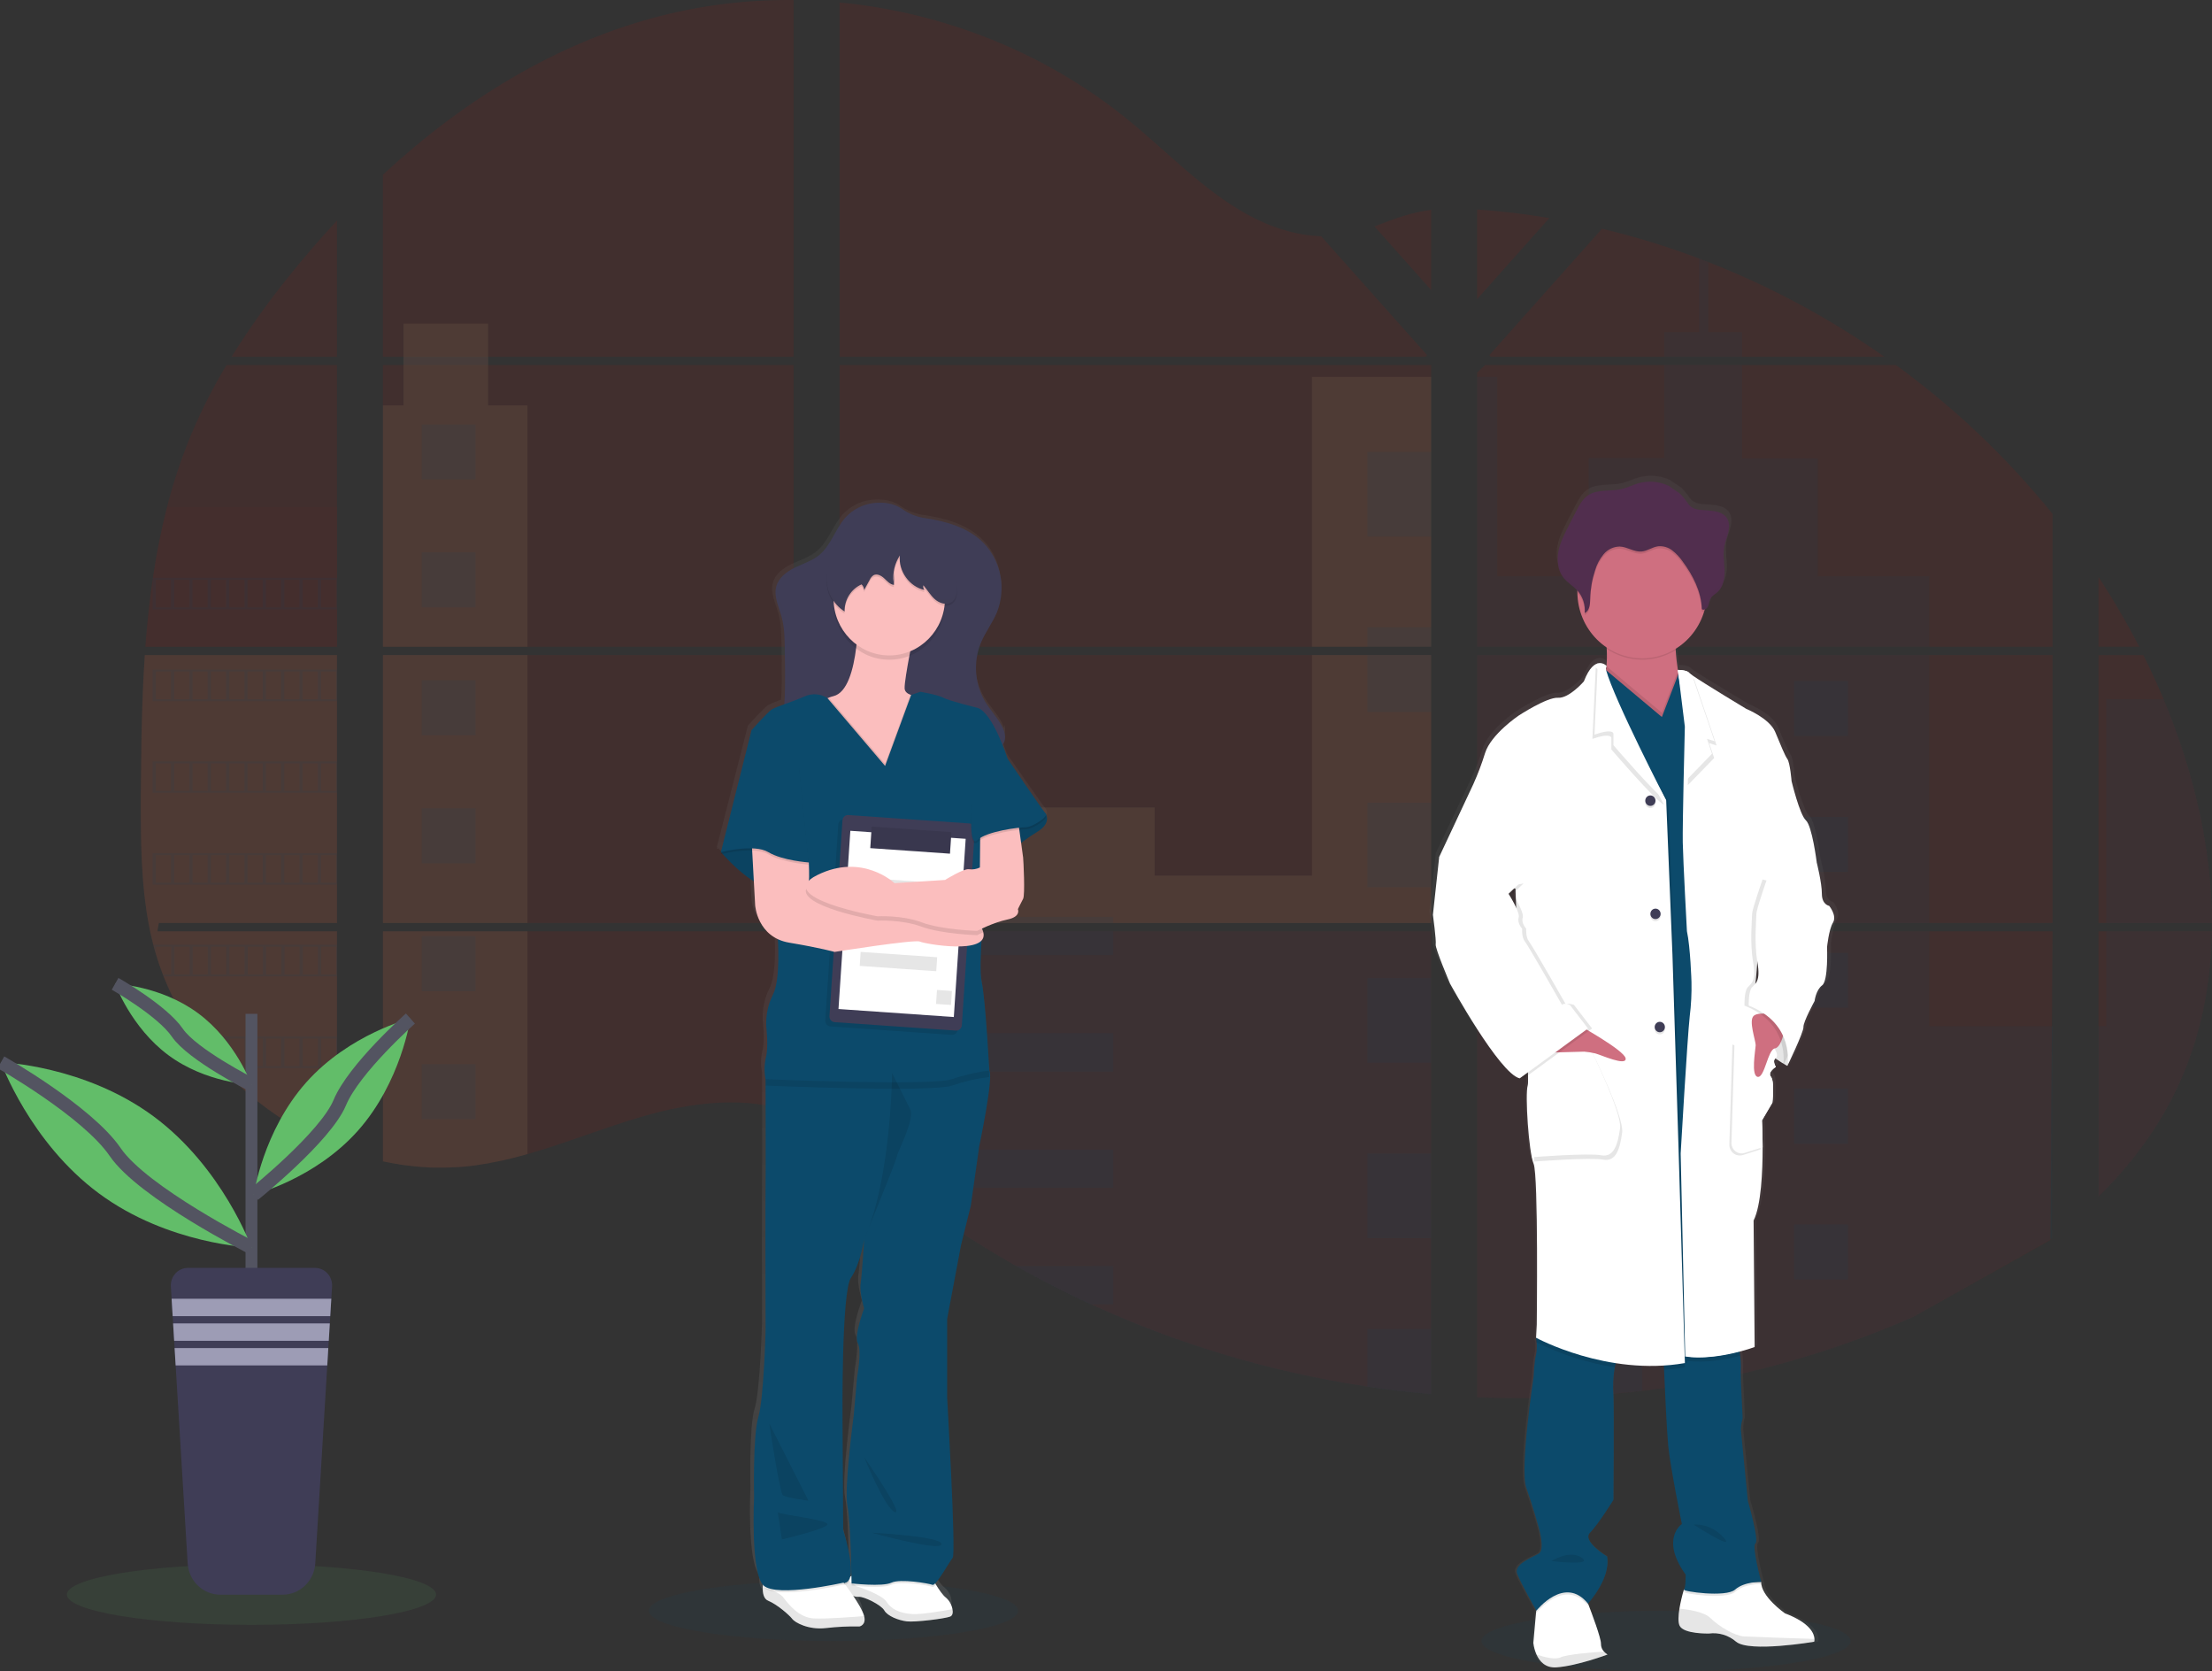 <svg width="327" height="247" viewBox="0 0 327 247" fill="none" xmlns="http://www.w3.org/2000/svg">
<rect x="0" y="0" width="327" height="247" fill="#333333" stroke="none"/>
<g clip-path="url(#clip0_693_148)">
<path opacity="0.1" d="M21.402 96.811H49.822V136.409H23.48C23.413 136.818 23.346 137.224 23.27 137.634H49.822V169.563C49.778 169.563 49.733 169.528 49.691 169.511C48.944 169.208 48.197 168.886 47.45 168.546C47.291 168.472 47.134 168.395 46.971 168.323C46.225 167.962 45.478 167.581 44.731 167.178C44.471 167.038 44.21 166.892 43.955 166.743C39.809 164.378 36.041 161.38 32.781 157.852C32.683 157.757 32.593 157.654 32.501 157.566C32.047 157.062 31.602 156.552 31.171 156.031C31.008 155.84 30.851 155.645 30.692 155.459C30.182 154.823 29.689 154.165 29.213 153.504C29.14 153.404 29.073 153.306 29.003 153.217C27.053 150.459 25.435 147.47 24.186 144.315C24.147 144.221 24.11 144.117 24.074 144.029C23.687 143.027 23.337 142.011 23.035 140.974C22.906 140.542 22.78 140.116 22.674 139.666C22.634 139.537 22.604 139.406 22.57 139.277C20.996 132.936 20.814 126.347 20.814 119.789C20.814 119.025 20.814 118.262 20.814 117.499C20.836 114.821 20.867 112.147 20.906 109.475C20.921 108.788 20.935 108.098 20.948 107.405C20.988 105.652 21.044 103.894 21.116 102.133C21.133 101.646 21.156 101.156 21.181 100.673C21.192 100.392 21.206 100.112 21.223 99.831C21.273 98.818 21.333 97.811 21.402 96.811Z" fill="#C2B280"/>
<path opacity="0.1" d="M49.823 52.722H34.232C36.767 48.67 39.536 44.776 42.524 41.06C44.843 38.152 47.285 35.318 49.823 32.587V52.722Z" fill="#C51104"/>
<path opacity="0.1" d="M49.822 53.942V95.586H21.492C21.492 95.466 21.509 95.343 21.52 95.222C21.545 94.893 21.57 94.567 21.598 94.238C21.626 93.854 21.663 93.471 21.699 93.093C21.735 92.715 21.772 92.257 21.817 91.842C21.861 91.427 21.898 91.006 21.943 90.591C21.987 90.176 22.032 89.761 22.083 89.349C22.133 88.936 22.178 88.518 22.234 88.106C22.276 87.766 22.318 87.422 22.366 87.079C22.43 86.595 22.497 86.111 22.567 85.63C22.567 85.556 22.59 85.484 22.601 85.412C23.113 81.892 23.808 78.403 24.684 74.959C25.605 71.346 26.779 67.806 28.199 64.367C29.708 60.764 31.475 57.279 33.487 53.942H49.822Z" fill="#C51104"/>
<path opacity="0.1" d="M56.611 96.811V136.409H117.317V96.811H56.611ZM56.611 137.634V171.641C56.959 171.712 57.3 171.784 57.645 171.844C58.107 171.936 58.572 172.019 59.045 172.09L59.325 172.13C59.51 172.162 59.698 172.187 59.885 172.21C60.353 172.279 60.821 172.331 61.285 172.376C61.504 172.399 61.731 172.416 61.952 172.437L62.493 172.477C62.787 172.5 63.078 172.517 63.369 172.528C63.548 172.528 63.728 172.542 63.91 172.548C64.092 172.554 64.19 172.548 64.335 172.548H64.865C65.106 172.548 65.346 172.548 65.584 172.548H65.892C66.133 172.548 66.374 172.548 66.612 172.525H66.626C66.794 172.525 66.96 172.525 67.128 172.505C67.175 172.508 67.223 172.508 67.27 172.505C67.41 172.505 67.55 172.505 67.685 172.488C67.717 172.485 67.748 172.485 67.78 172.488C68.091 172.468 68.405 172.442 68.721 172.414C69.038 172.385 69.337 172.351 69.654 172.316L70.289 172.236C72.887 171.864 75.456 171.306 77.977 170.564C83.643 168.95 89.179 166.691 94.842 165.04C102.157 162.907 110.245 161.857 117.314 164.453V137.634H56.611ZM117.317 52.722V0.006C110.671 -0.069 104.044 0.725 97.595 2.367C82.223 6.315 68.419 14.877 56.611 25.811V52.719H59.667V53.942H56.611V95.586H117.317V53.942H72.166V52.717L117.317 52.722ZM195.308 34.914C191.505 34.777 187.724 33.549 184.302 31.645C177.765 28.013 172.539 22.396 166.703 17.662C154.576 7.795 139.537 1.838 124.108 0.361V52.722H210.762L210.977 52.49L195.308 34.914ZM203.203 33.483L211.574 42.875V31.013C208.756 31.376 206.303 32.221 203.203 33.472V33.483ZM211.574 180.085V137.634H193.723C193.678 137.453 193.628 137.27 193.572 137.087C193.625 137.27 193.672 137.453 193.72 137.634H124.108V168.332C124.769 168.833 125.422 169.362 126.069 169.895C126.767 170.479 127.461 171.069 128.15 171.667L128.844 172.253C129.178 172.54 129.516 172.826 129.852 173.098C130.526 173.653 131.205 174.203 131.888 174.747C132.23 175.021 132.574 175.291 132.919 175.557C138.389 179.83 144.159 183.686 150.182 187.096C151.532 187.866 152.896 188.607 154.268 189.331C155.181 189.812 156.101 190.284 157.027 190.745C158.416 191.438 159.816 192.106 161.228 192.749C174.241 198.72 188.001 202.816 202.116 204.921C205.249 205.392 208.396 205.764 211.557 206.037V180.08H211.837L211.574 180.085ZM124.108 53.942V95.586H211.574V53.942H124.108ZM124.108 96.805V136.409H211.574V96.811L124.108 96.805ZM218.362 30.956V44.209L229.044 32.224C225.504 31.626 221.943 31.204 218.362 30.956ZM218.362 96.811V136.409H303.43V96.811H218.362ZM303.131 183.225L303.43 137.634H218.362V206.498C223.842 206.731 229.33 206.663 234.802 206.295H234.897C237.511 206.123 240.113 205.879 242.702 205.562H242.761C256.581 203.918 270.093 200.228 282.874 194.61L303.131 183.225ZM319.842 103.315C319.519 102.551 319.188 101.788 318.848 101.025C318.215 99.594 317.548 98.202 316.859 96.814H310.222V136.409H327C326.986 125.193 324.208 113.743 319.842 103.315ZM310.222 137.634V176.851C314.946 172.222 318.943 166.923 321.816 160.866C325.275 153.57 326.857 145.675 326.989 137.631L310.222 137.634ZM310.222 85.272V95.577H316.238C314.414 92.035 312.406 88.595 310.222 85.272ZM252.53 38.727C252.087 38.553 251.642 38.378 251.197 38.212C246.501 36.438 241.703 34.964 236.83 33.798L220.48 52.136L220.16 52.487L220.37 52.719H278.561C270.456 47.019 261.718 42.322 252.53 38.727ZM280.27 53.942H219.555L218.362 55.055V95.586H228.823H303.43V75.949C296.684 67.61 288.898 60.211 280.27 53.942Z" fill="#C51104"/>
<path opacity="0.1" d="M49.822 74.95V95.586H21.492C21.492 95.466 21.509 95.343 21.52 95.222C21.545 94.893 21.57 94.567 21.598 94.238C21.626 93.854 21.663 93.471 21.699 93.093C21.735 92.715 21.772 92.257 21.817 91.842C21.861 91.427 21.898 91.006 21.943 90.591C21.987 90.176 22.032 89.761 22.083 89.349C22.133 88.936 22.178 88.518 22.234 88.106C22.276 87.766 22.318 87.422 22.366 87.079C22.43 86.595 22.497 86.111 22.567 85.63C22.567 85.556 22.59 85.484 22.601 85.412C23.113 81.892 23.808 78.403 24.684 74.959L49.822 74.95Z" fill="#C51104" fill-opacity="0.3"/>
<path opacity="0.1" d="M21.402 96.811H49.822V136.409H23.48C23.413 136.818 23.346 137.224 23.27 137.634H49.822V169.563C49.778 169.563 49.733 169.528 49.691 169.511C48.944 169.208 48.197 168.886 47.45 168.546C47.291 168.472 47.134 168.395 46.971 168.323C46.225 167.962 45.478 167.581 44.731 167.178C44.471 167.038 44.21 166.892 43.955 166.743C39.809 164.378 36.041 161.38 32.781 157.852C32.683 157.757 32.593 157.654 32.501 157.566C32.047 157.062 31.602 156.552 31.171 156.031C31.008 155.84 30.851 155.645 30.692 155.459C30.182 154.823 29.689 154.165 29.213 153.504C29.14 153.404 29.073 153.306 29.003 153.217C27.053 150.459 25.435 147.47 24.186 144.315C24.147 144.221 24.11 144.117 24.074 144.029C23.687 143.027 23.337 142.011 23.035 140.974C22.906 140.542 22.78 140.116 22.674 139.666C22.634 139.537 22.604 139.406 22.57 139.277C20.996 132.936 20.814 126.347 20.814 119.789C20.814 119.025 20.814 118.262 20.814 117.499C20.836 114.821 20.867 112.147 20.906 109.475C20.921 108.788 20.935 108.098 20.948 107.405C20.988 105.652 21.044 103.894 21.116 102.133C21.133 101.646 21.156 101.156 21.181 100.673C21.192 100.392 21.206 100.112 21.223 99.831C21.273 98.818 21.333 97.811 21.402 96.811Z" fill="#C51104"/>
<path opacity="0.1" d="M77.98 59.907V95.586H56.608V59.907H59.655V47.827H72.163V59.907H77.98Z" fill="#C2B280"/>
<path opacity="0.1" d="M77.977 96.808H56.608V136.406H77.977V96.808Z" fill="#C2B280"/>
<path opacity="0.1" d="M56.611 137.634H77.98V170.553C75.459 171.295 72.89 171.852 70.292 172.222C70.079 172.253 69.869 172.279 69.656 172.302C69.343 172.339 69.032 172.374 68.721 172.402L67.783 172.479H67.688L67.273 172.502H67.13C66.962 172.502 66.797 172.522 66.629 172.525H66.615C66.374 172.525 66.136 172.542 65.895 172.548H65.587C65.349 172.548 65.111 172.548 64.868 172.548H64.341H63.913C63.73 172.548 63.551 172.548 63.369 172.525C63.082 172.514 62.79 172.497 62.495 172.474L61.955 172.434C61.731 172.417 61.507 172.394 61.285 172.371C60.815 172.329 60.348 172.274 59.885 172.208L59.325 172.127L59.045 172.087C58.577 172.016 58.112 171.936 57.645 171.844C57.297 171.781 56.956 171.709 56.611 171.635V137.634Z" fill="#C2B280"/>
<path opacity="0.1" d="M211.571 55.694H193.949V95.583H211.571V55.694Z" fill="#C2B280"/>
<path opacity="0.1" d="M211.574 96.808V136.409H124.108V119.328H170.696V129.404H193.95V96.808H211.574Z" fill="#C2B280"/>
<path opacity="0.1" d="M211.851 180.094C211.759 180.094 211.666 180.094 211.571 180.077V206.054C208.414 205.789 205.268 205.418 202.133 204.941C188.013 202.837 174.247 198.743 161.227 192.775C157.469 191.042 153.787 189.154 150.182 187.11C144.161 183.699 138.392 179.842 132.922 175.571C131.544 174.495 130.187 173.395 128.85 172.271C127.923 171.486 127.004 170.685 126.069 169.909C125.425 169.374 124.772 168.844 124.108 168.34V137.634H193.72C193.669 137.451 193.625 137.27 193.574 137.087C193.628 137.27 193.678 137.451 193.723 137.634H211.574V180.074C211.666 180.077 211.759 180.085 211.851 180.094Z" fill="#0C4A6B"/>
<path opacity="0.1" d="M257.531 52.722H246.049V49.075H251.194V38.212C251.64 38.38 252.084 38.552 252.527 38.727V49.075H257.528L257.531 52.722Z" fill="#0C4A6B"/>
<path opacity="0.1" d="M285.198 95.586H228.823C228.828 95.587 228.834 95.587 228.839 95.586H228.814H218.362V55.696H221.325V85.181H234.863V67.719H246.052V53.942H257.534V67.728H268.717V85.189H285.201L285.198 95.586Z" fill="#0C4A6B"/>
<path opacity="0.1" d="M218.362 96.811V136.409H285.201V96.811H218.362ZM303.335 183.016L303.43 151.672H285.201V137.645H218.362V206.498C223.842 206.731 229.329 206.663 234.802 206.295H234.897C237.511 206.123 240.113 205.879 242.702 205.562H242.761C256.581 203.918 270.093 200.228 282.874 194.61" fill="#0C4A6B"/>
<path opacity="0.1" d="M311.398 137.634H326.989C326.854 145.675 325.275 153.572 321.816 160.866C318.943 166.926 314.946 172.225 310.222 176.853V151.663H311.398V137.634Z" fill="#0C4A6B"/>
<path opacity="0.1" d="M327 136.409H311.398V103.315H319.842C324.208 113.743 326.986 125.193 327 136.409Z" fill="#0C4A6B"/>
<path opacity="0.1" d="M211.574 66.783H202.133V79.29H211.574V66.783Z" fill="#0C4A6B"/>
<path opacity="0.1" d="M211.574 92.706H202.133V95.586H211.574V92.706Z" fill="#0C4A6B"/>
<path opacity="0.1" d="M211.574 96.808H202.133V105.21H211.574V96.808Z" fill="#0C4A6B"/>
<path opacity="0.1" d="M211.574 118.629H202.133V131.136H211.574V118.629Z" fill="#0C4A6B"/>
<path opacity="0.1" d="M211.574 144.553H202.133V157.059H211.574V144.553Z" fill="#0C4A6B"/>
<path opacity="0.1" d="M211.574 180.074C211.666 180.074 211.758 180.074 211.854 180.094C211.761 180.094 211.669 180.094 211.574 180.077V182.982H202.133V170.476H211.574V180.074Z" fill="#0C4A6B"/>
<path opacity="0.1" d="M211.574 196.396V206.054C208.415 205.789 205.268 205.418 202.133 204.941V196.396H211.574Z" fill="#0C4A6B"/>
<path opacity="0.1" d="M164.569 135.49H124.108V136.409H164.569V135.49Z" fill="#0C4A6B"/>
<path opacity="0.1" d="M164.569 137.631H124.108V141.152H164.569V137.631Z" fill="#0C4A6B"/>
<path opacity="0.1" d="M164.569 152.694H124.108V158.356H164.569V152.694Z" fill="#0C4A6B"/>
<path opacity="0.1" d="M164.569 169.897V175.56H132.922C131.544 174.487 130.187 173.386 128.85 172.256C127.92 171.475 127.001 170.673 126.069 169.897H164.569Z" fill="#0C4A6B"/>
<path opacity="0.1" d="M164.568 187.098V192.775H161.227C157.469 191.042 153.787 189.154 150.182 187.11L164.568 187.098Z" fill="#0C4A6B"/>
<path opacity="0.1" d="M242.767 100.647H234.802V108.788H242.767V100.647Z" fill="#0C4A6B"/>
<path opacity="0.1" d="M70.312 62.715H62.347V70.856H70.312V62.715Z" fill="#0C4A6B"/>
<path opacity="0.1" d="M70.312 81.625H62.347V89.766H70.312V81.625Z" fill="#0C4A6B"/>
<path opacity="0.1" d="M70.312 100.535H62.347V108.676H70.312V100.535Z" fill="#0C4A6B"/>
<path opacity="0.1" d="M70.312 119.442H62.347V127.583H70.312V119.442Z" fill="#0C4A6B"/>
<path opacity="0.1" d="M70.312 138.352H62.347V146.493H70.312V138.352Z" fill="#0C4A6B"/>
<path opacity="0.1" d="M70.312 157.262H62.347V165.403H70.312V157.262Z" fill="#0C4A6B"/>
<path opacity="0.1" d="M273.173 100.647H265.208V108.788H273.173V100.647Z" fill="#0C4A6B"/>
<path opacity="0.1" d="M242.767 120.728H234.802V128.869H242.767V120.728Z" fill="#0C4A6B"/>
<path opacity="0.1" d="M273.173 120.728H265.208V128.869H273.173V120.728Z" fill="#0C4A6B"/>
<path opacity="0.1" d="M242.767 140.805H234.802V148.947H242.767V140.805Z" fill="#0C4A6B"/>
<path opacity="0.1" d="M273.173 140.805H265.208V148.947H273.173V140.805Z" fill="#0C4A6B"/>
<path opacity="0.1" d="M242.767 160.886H234.802V169.027H242.767V160.886Z" fill="#0C4A6B"/>
<path opacity="0.1" d="M273.173 160.886H265.208V169.027H273.173V160.886Z" fill="#0C4A6B"/>
<path opacity="0.1" d="M242.767 180.967H234.802V189.108H242.767V180.967Z" fill="#0C4A6B"/>
<path opacity="0.1" d="M273.173 180.967H265.208V189.108H273.173V180.967Z" fill="#0C4A6B"/>
<path opacity="0.1" d="M234.802 206.295V201.045H242.764V205.548L234.802 206.295Z" fill="#0C4A6B"/>
<path opacity="0.1" d="M22.567 85.404V90.061H49.822V85.404H22.567ZM25.281 89.769H23.04V85.699H25.281V89.769ZM27.995 89.769H25.754V85.699H27.995V89.769ZM30.703 89.769H28.462V85.699H30.703V89.769ZM33.417 89.769H31.176V85.699H33.417V89.769ZM36.128 89.769H33.887V85.699H36.128V89.769ZM38.841 89.769H36.601V85.699H38.841V89.769ZM41.555 89.769H39.315V85.699H41.555V89.769ZM44.266 89.769H42.026V85.699H44.266V89.769ZM46.977 89.769H44.737V85.699H46.977V89.769ZM49.691 89.769H47.45V85.699H49.691V89.769Z" fill="#0C4A6B"/>
<path opacity="0.1" d="M22.567 98.961V103.618H49.822V98.961H22.567ZM25.281 103.326H23.04V99.256H25.281V103.326ZM27.995 103.326H25.754V99.256H27.995V103.326ZM30.703 103.326H28.462V99.256H30.703V103.326ZM33.417 103.326H31.176V99.256H33.417V103.326ZM36.128 103.326H33.887V99.256H36.128V103.326ZM38.841 103.326H36.601V99.256H38.841V103.326ZM41.555 103.326H39.315V99.256H41.555V103.326ZM44.266 103.326H42.026V99.256H44.266V103.326ZM46.977 103.326H44.737V99.256H46.977V103.326ZM49.691 103.326H47.45V99.256H49.691V103.326Z" fill="#0C4A6B"/>
<path opacity="0.1" d="M22.567 112.521V117.175H49.822V112.521H22.567ZM25.281 116.88H23.04V112.81H25.281V116.88ZM27.995 116.88H25.754V112.81H27.995V116.88ZM30.703 116.88H28.462V112.81H30.703V116.88ZM33.417 116.88H31.176V112.81H33.417V116.88ZM36.128 116.88H33.887V112.81H36.128V116.88ZM38.841 116.88H36.601V112.81H38.841V116.88ZM41.555 116.88H39.315V112.81H41.555V116.88ZM44.266 116.88H42.026V112.81H44.266V116.88ZM46.977 116.88H44.737V112.81H46.977V116.88ZM49.691 116.88H47.45V112.81H49.691V116.88Z" fill="#0C4A6B"/>
<path opacity="0.1" d="M22.567 126.078V130.732H49.822V126.078H22.567ZM25.281 130.44H23.04V126.364H25.281V130.44ZM27.995 130.44H25.754V126.364H27.995V130.44ZM30.703 130.44H28.462V126.364H30.703V130.44ZM33.417 130.44H31.176V126.364H33.417V130.44ZM36.128 130.44H33.887V126.364H36.128V130.44ZM38.841 130.44H36.601V126.364H38.841V130.44ZM41.555 130.44H39.315V126.364H41.555V130.44ZM44.266 130.44H42.026V126.364H44.266V130.44ZM46.977 130.44H44.737V126.364H46.977V130.44ZM49.691 130.44H47.45V126.364H49.691V130.44Z" fill="#0C4A6B"/>
<path opacity="0.1" d="M22.699 139.629C22.805 140.07 22.931 140.505 23.06 140.937V139.924H25.3V143.992H24.099C24.133 144.089 24.169 144.189 24.208 144.278H49.834V139.629H22.699ZM28.02 143.992H25.779V139.924H28.02V143.992ZM30.728 143.992H28.488V139.924H30.728V143.992ZM33.442 143.992H31.201V139.924H33.442V143.992ZM36.153 143.992H33.912V139.924H36.153V143.992ZM38.867 143.992H36.626V139.924H38.867V143.992ZM41.58 143.992H39.34V139.924H41.58V143.992ZM44.291 143.992H42.051V139.924H44.291V143.992ZM47.002 143.992H44.762V139.924H47.002V143.992ZM49.716 143.992H47.476V139.924H49.716V143.992Z" fill="#0C4A6B"/>
<path opacity="0.1" d="M29.011 153.186C29.084 153.278 29.151 153.381 29.221 153.472H30.703V155.427L31.182 156V153.461H33.422V157.566H32.501C32.59 157.66 32.677 157.76 32.781 157.852H49.817V153.186H29.011ZM36.142 157.566H33.901V153.478H36.142V157.566ZM38.855 157.566H36.615V153.478H38.855V157.566ZM41.569 157.566H39.329V153.478H41.569V157.566ZM44.28 157.566H42.04V153.478H44.28V157.566ZM46.991 157.566H44.751V153.478H46.991V157.566ZM49.705 157.566H47.464V153.478H49.705V157.566Z" fill="#0C4A6B"/>
<path opacity="0.1" d="M43.964 166.743C44.221 166.892 44.482 167.029 44.742 167.175V167.032H46.983V168.323C47.145 168.395 47.299 168.472 47.459 168.546V167.032H49.699V169.511C49.742 169.531 49.786 169.547 49.831 169.56V166.743H43.964Z" fill="#0C4A6B"/>
<path opacity="0.1" d="M211.571 180.074H211.851H211.571ZM193.571 137.087C193.625 137.27 193.672 137.453 193.72 137.634C193.678 137.453 193.628 137.27 193.571 137.087ZM59.667 52.722V53.942H72.177V52.717L59.667 52.722ZM211.574 180.074H211.854H211.574ZM193.571 137.087C193.625 137.27 193.672 137.453 193.72 137.634C193.678 137.453 193.628 137.27 193.571 137.087ZM211.571 180.074H211.851H211.571ZM193.571 137.087C193.625 137.27 193.672 137.453 193.72 137.634C193.678 137.453 193.628 137.27 193.571 137.087Z" fill="#0C4A6B"/>
<path opacity="0.1" d="M246.292 247C261.364 247 273.581 244.994 273.581 242.52C273.581 240.046 261.364 238.04 246.292 238.04C231.221 238.04 219.003 240.046 219.003 242.52C219.003 244.994 231.221 247 246.292 247Z" fill="#0C4A6B"/>
<path opacity="0.1" d="M123.218 242.52C138.289 242.52 150.507 240.514 150.507 238.04C150.507 235.566 138.289 233.56 123.218 233.56C108.146 233.56 95.929 235.566 95.929 238.04C95.929 240.514 108.146 242.52 123.218 242.52Z" fill="#0C4A6B"/>
<path d="M154.635 119.583C154.628 119.554 154.613 119.528 154.593 119.508C154.175 119.087 148.854 111.396 148.854 111.396C148.854 111.396 148.574 110.537 148.121 109.421C148.266 109.228 148.375 109.01 148.443 108.777C148.467 108.678 148.485 108.577 148.496 108.476C148.496 108.444 148.518 108.419 148.527 108.387C148.624 107.999 148.614 107.591 148.499 107.208C148.467 107.306 148.429 107.402 148.384 107.494C148.278 107.161 148.138 106.84 147.964 106.538C147.258 105.296 146.25 104.248 145.508 103.037C144.384 101.156 143.937 98.933 144.244 96.751C144.244 96.863 144.244 96.977 144.244 97.089C144.273 96.656 144.329 96.226 144.413 95.801C144.53 95.317 144.686 94.844 144.88 94.386C145.547 92.826 146.625 91.467 147.28 89.901C147.5 89.373 147.667 88.823 147.779 88.261C148.01 87.321 148.094 86.35 148.028 85.384C148.028 85.613 147.992 85.842 147.958 86.068C147.887 83.745 146.969 81.532 145.384 79.865C143.096 77.515 139.811 76.602 136.669 76.121C135.348 75.963 134.087 75.471 133 74.689C131.793 73.891 130.233 73.699 128.822 73.874C127.199 74.053 125.692 74.815 124.568 76.023C123.075 77.701 122.428 80.077 120.686 81.491C119.63 82.35 118.291 82.75 117.062 83.334C115.832 83.918 114.67 84.766 114.275 86.019C114.275 86.019 114.275 86.002 114.275 85.994V86.065L114.259 86.111C113.85 87.594 114.639 89.102 115.051 90.582C115.48 92.114 115.508 93.731 115.53 95.314C115.561 97.249 115.589 99.187 115.558 101.125C115.544 101.886 115.519 102.656 115.463 103.415C114.8 103.62 114.156 103.884 113.539 104.205C112.911 104.623 110.565 107.214 110.565 107.214L105.974 125.139L106.036 125.21L105.974 125.454L106.207 125.399C106.857 126.115 108.797 128.153 110.892 129.424L111.088 132.939C111.088 132.939 111.323 136.466 114.497 137.923C114.569 139.145 114.796 144.109 113.746 146.075C113.019 147.512 112.677 149.12 112.755 150.736C112.755 150.736 113.121 153.718 112.704 155.287C112.46 156.335 112.442 157.425 112.651 158.482C112.651 158.482 112.651 158.828 112.651 159.423C112.651 162.598 112.687 172.771 112.651 173.922C112.598 175.282 112.651 195.391 112.651 195.391C112.651 195.391 112.391 205.442 111.556 208.164C110.721 210.886 110.931 219.9 110.931 219.9C110.931 219.9 110.408 230.638 112.259 232.756C112.259 232.85 112.242 232.948 112.239 233.042C112.239 233.085 112.239 233.134 112.239 233.177C112.217 233.993 112.371 234.86 113.057 235.126C114.457 235.676 116.309 237.325 116.659 237.797C117.009 238.269 119.045 239.446 121.7 239.131C123.363 238.94 125.037 238.861 126.71 238.896C126.71 238.896 127.757 238.701 127.419 237.37C127.2 236.54 126.382 235.264 125.8 234.425C125.906 234.453 126.01 234.476 126.108 234.496L126.209 234.516H126.287C126.33 234.519 126.373 234.519 126.416 234.516H126.472C126.524 234.521 126.577 234.521 126.629 234.516C127.332 234.448 129.953 235.696 130.421 236.52C130.888 237.345 132.538 237.972 133.781 238.129C134.521 238.221 136.386 238.066 137.952 237.86C138.74 237.777 139.521 237.631 140.287 237.425C140.657 237.282 140.735 236.824 140.629 236.308C140.503 235.654 140.161 235.064 139.66 234.637C139.206 234.307 138.607 233.44 138.164 232.73L138.047 232.538C138.828 231.777 140.24 229.287 140.668 228.771C141.189 228.144 139.828 205.218 139.828 205.218V193.725L141.914 182.848L143.374 177.091L144.625 168.4C144.625 168.4 146.815 158.25 146.14 157.254C146.14 157.234 145.58 146.782 144.992 144.272C144.737 143.153 144.802 140.634 144.953 138.183C145.111 138.023 145.221 137.82 145.271 137.598C145.32 137.376 145.307 137.144 145.233 136.93C145.191 136.783 145.137 136.64 145.071 136.503C145.071 136.46 145.071 136.414 145.071 136.371C146.28 135.802 147.545 135.363 148.843 135.06C150.929 134.642 150.409 133.543 150.409 133.543C150.409 133.543 150.879 132.601 151.19 132.026C151.501 131.451 151.243 126.373 151.19 125.955C151.17 125.786 151.042 124.853 150.893 123.793C151.562 123.307 152.433 122.703 153.383 122.13C155.189 121.037 154.783 119.883 154.635 119.583ZM127.413 192.157C127.413 192.157 125.847 196.239 126.475 197.283C127.102 198.328 126.371 202.207 126.371 202.207L125.847 207.964C125.847 207.964 124.388 218.641 124.909 221.151C125.318 223.121 125.469 229.003 125.517 231.456C125.481 231.471 125.446 231.488 125.413 231.508L125.343 231.545C125.584 230.58 125.483 228.628 124.287 224.701L124.187 208.479C124.187 208.479 124.002 189.741 125.45 187.645C126.898 185.55 127.41 181.992 127.41 181.992C127.41 181.992 127.096 187.124 126.892 188.484C126.688 189.844 127.413 192.157 127.413 192.157ZM124.497 232.478C124.483 232.513 124.467 232.547 124.455 232.578L124.377 232.475C124.417 232.479 124.457 232.48 124.497 232.478Z" fill="url(#paint0_linear_693_148)"/>
<path d="M140.464 238.908C139.654 239.225 135.266 239.766 134.039 239.615C132.813 239.463 131.188 238.827 130.726 237.997C130.264 237.167 127.674 235.913 126.979 235.994C126.694 236.002 126.41 235.962 126.139 235.873C125.66 235.725 125.192 235.541 124.739 235.324C124.675 234.963 124.686 234.592 124.769 234.236C124.785 234.164 124.806 234.093 124.831 234.024C124.994 233.554 125.333 233.17 125.772 232.954L125.873 232.905C126.067 232.819 126.27 232.756 126.478 232.716C128.679 232.284 137.761 233.151 137.761 233.151C137.761 233.151 138.016 233.618 138.366 234.196C138.803 234.912 139.397 235.785 139.845 236.114C140.341 236.547 140.678 237.141 140.8 237.797C140.906 238.304 140.828 238.767 140.464 238.908Z" fill="white"/>
<path opacity="0.1" d="M140.464 238.908C139.654 239.225 135.269 239.766 134.042 239.615C132.815 239.463 131.191 238.825 130.726 237.997C130.261 237.17 127.676 235.913 126.982 235.994C126.287 236.074 124.741 235.324 124.741 235.324C124.741 235.324 124.5 234.179 125.2 233.397L126.601 234.413C126.601 234.413 130.348 235.601 131.043 236.703C131.737 237.806 133.003 238.421 134.832 238.533C136.198 238.624 139.338 238.08 140.808 237.808C140.906 238.304 140.831 238.767 140.464 238.908Z" fill="black"/>
<path d="M127.057 240.367C125.405 240.335 123.753 240.414 122.111 240.605C119.482 240.92 117.474 239.746 117.123 239.263C116.773 238.779 114.961 237.144 113.57 236.572C112.889 236.303 112.729 235.427 112.76 234.608C112.76 234.565 112.76 234.516 112.76 234.474C112.786 233.955 112.861 233.44 112.984 232.936L123.881 232.699L124.825 234.007L124.971 234.207L125.545 235.006C125.545 235.006 125.805 235.355 126.147 235.865C126.724 236.724 127.53 237.992 127.746 238.83C128.091 240.173 127.057 240.367 127.057 240.367Z" fill="white"/>
<path opacity="0.1" d="M127.057 240.367C125.405 240.335 123.753 240.414 122.111 240.605C119.484 240.92 117.474 239.746 117.126 239.263C116.779 238.779 114.961 237.13 113.57 236.578C112.889 236.308 112.729 235.432 112.76 234.614C113.539 234.8 115.174 235.275 115.816 236.102C116.656 237.207 118.16 239.065 120.297 239.182C122.022 239.277 126.223 238.962 127.763 238.836C128.093 240.173 127.057 240.367 127.057 240.367Z" fill="black"/>
<path opacity="0.1" d="M125.761 232.942C125.635 233.898 125.245 234.156 124.965 234.213C124.897 234.227 124.827 234.227 124.758 234.213C124.721 234.21 124.685 234.205 124.649 234.196C124.649 234.196 114.864 236.406 112.886 234.617C112.836 234.571 112.789 234.521 112.746 234.468C112.772 233.949 112.847 233.434 112.97 232.931L123.867 232.693L124.811 234.001C124.975 233.532 125.313 233.147 125.752 232.931L125.761 232.942Z" fill="black"/>
<path opacity="0.1" d="M138.363 234.184C138.145 234.431 137.963 234.571 137.848 234.522C137.333 234.31 133.109 233.575 131.768 234.207C130.427 234.84 125.887 234.31 125.887 234.31C125.887 234.31 125.887 233.761 125.862 232.879C126.056 232.793 126.259 232.73 126.467 232.69C128.668 232.258 137.75 233.125 137.75 233.125C137.75 233.125 138.016 233.606 138.363 234.184Z" fill="black"/>
<path d="M144.754 169.434L143.516 178.176L142.077 183.97L140.016 194.922V206.515C140.016 206.515 141.354 229.581 140.839 230.211C140.324 230.841 138.366 234.428 137.851 234.219C137.335 234.01 133.112 233.271 131.771 233.901C130.429 234.531 125.889 234.007 125.889 234.007C125.889 234.007 125.786 225.056 125.27 222.528C124.755 220.001 126.197 209.257 126.197 209.257L126.713 203.466C126.713 203.466 127.435 199.568 126.816 198.514C126.197 197.461 127.743 193.362 127.743 193.362C127.743 193.362 127.024 191.04 127.231 189.672C127.438 188.304 127.743 183.142 127.743 183.142C127.743 183.142 127.231 186.726 125.8 188.83C124.369 190.934 124.551 209.79 124.551 209.79L124.652 226.106C127.231 234.745 124.652 233.901 124.652 233.901C124.652 233.901 114.866 236.114 112.889 234.322C110.912 232.53 111.478 221.251 111.478 221.251C111.478 221.251 111.273 212.194 112.096 209.458C112.92 206.721 113.18 196.608 113.18 196.608C113.18 196.608 113.127 176.384 113.18 175.019C113.219 173.874 113.18 163.623 113.18 160.42C113.18 159.824 113.18 159.472 113.18 159.472L114.362 156.472L128.365 154.68H135.064C135.064 154.68 145.146 157.102 146.188 158.147C146.21 158.164 146.229 158.185 146.244 158.21C146.919 159.22 144.754 169.434 144.754 169.434Z" fill="#0C4A6B"/>
<path opacity="0.1" d="M127.752 215.355C127.752 215.355 130.832 222.937 132.286 223.464C133.739 223.991 127.752 215.355 127.752 215.355Z" fill="black"/>
<path opacity="0.1" d="M128.892 226.519C128.892 226.519 139.293 227.045 139.189 228.205C139.086 229.364 128.892 226.519 128.892 226.519Z" fill="black"/>
<path opacity="0.1" d="M114.976 223.487C115.387 223.885 122.91 224.632 122.291 225.359C121.672 226.086 115.595 227.5 115.595 227.5L114.976 223.487Z" fill="black"/>
<path opacity="0.1" d="M113.74 210.405C113.74 210.72 115.286 220.516 115.701 220.937C116.115 221.357 119.512 221.778 119.512 221.778L113.74 210.405Z" fill="black"/>
<path d="M124.957 76.513C123.481 78.199 122.842 80.589 121.123 82.015C120.078 82.873 118.756 83.283 117.541 83.867C116.325 84.451 115.121 85.341 114.76 86.663C114.357 88.152 115.135 89.672 115.544 91.16C115.967 92.701 115.992 94.309 116.017 95.921C116.045 97.87 116.076 99.82 116.043 101.769C115.992 104.806 115.746 107.984 114.169 110.557C119.863 112.409 125.917 112.661 131.888 112.899C133.036 112.982 134.188 112.953 135.33 112.81C136.32 112.608 137.298 112.355 138.262 112.051C140.169 111.536 142.133 111.279 144.104 111.287C144.964 111.287 145.841 111.341 146.67 111.112C147.499 110.883 148.297 110.297 148.521 109.449C148.72 108.688 148.429 107.878 148.048 107.194C147.353 105.945 146.367 104.904 145.622 103.673C144.862 102.372 144.411 100.908 144.305 99.397C144.2 97.886 144.443 96.371 145.015 94.973C145.676 93.402 146.74 92.034 147.39 90.459C148.055 88.769 148.232 86.919 147.899 85.129C147.567 83.338 146.739 81.683 145.513 80.36C143.253 77.996 140.01 77.08 136.907 76.593C135.6 76.435 134.354 75.943 133.283 75.162C132.093 74.36 130.55 74.166 129.155 74.343C127.546 74.527 126.056 75.298 124.957 76.513Z" fill="#3F3D56"/>
<g opacity="0.1">
<path opacity="0.1" d="M145.102 93.322C144.531 94.701 144.286 96.199 144.387 97.693C144.45 96.624 144.692 95.575 145.102 94.59C145.76 93.018 146.824 91.65 147.474 90.076C148.005 88.761 148.228 87.338 148.126 85.919C148.068 86.913 147.848 87.891 147.474 88.81C146.824 90.385 145.76 91.75 145.102 93.322Z" fill="black"/>
<path opacity="0.1" d="M116.101 95.532C116.118 96.654 116.135 97.779 116.138 98.901C116.138 97.355 116.124 95.812 116.101 94.269C116.079 92.669 116.051 91.049 115.628 89.506C115.348 88.527 114.934 87.534 114.788 86.546C114.539 87.949 115.247 89.371 115.628 90.771C116.051 92.3 116.079 93.931 116.101 95.532Z" fill="black"/>
<path opacity="0.1" d="M146.765 109.475C145.925 109.707 145.062 109.655 144.203 109.65C142.232 109.637 140.269 109.889 138.363 110.4C137.399 110.702 136.42 110.954 135.431 111.155C134.288 111.3 133.135 111.331 131.986 111.247C126.217 111.015 120.367 110.766 114.841 109.08C114.677 109.454 114.49 109.818 114.281 110.168C119.975 112.017 126.029 112.272 131.998 112.509C133.146 112.593 134.3 112.563 135.442 112.418C136.428 112.219 137.403 111.967 138.363 111.665C140.265 111.152 142.225 110.897 144.191 110.906C145.051 110.906 145.925 110.961 146.754 110.729C147.583 110.497 148.381 109.916 148.605 109.069C148.699 108.676 148.69 108.265 148.577 107.878C148.328 108.679 147.558 109.237 146.765 109.475Z" fill="black"/>
</g>
<path d="M138.47 106.083C138.263 106.558 137.389 110.663 137.181 111.084C136.974 111.505 135.843 118.24 135.739 118.618C135.636 118.996 128.281 117.038 128.281 117.038L123.853 113.245L119.302 108.616C119.302 108.616 119.168 104.44 122.52 103.1C122.748 103.009 122.982 102.934 123.221 102.877C127.287 101.878 126.878 89.24 126.878 89.24L135.224 92.924C135.224 92.924 133.678 100.298 133.731 101.72C133.745 102.198 134.112 102.496 134.591 102.676C135.331 102.892 136.102 102.977 136.871 102.928C136.871 102.928 138.677 105.611 138.47 106.083Z" fill="#FBBEBE"/>
<path d="M153.411 119.932L154.596 120.25C154.596 120.25 155.472 121.612 153.411 122.88C152.102 123.693 150.846 124.591 149.65 125.568L143.558 127.463L142.385 123.699L148.053 119.302L153.411 119.932Z" fill="#0C4A6B"/>
<path opacity="0.1" d="M153.411 119.932L154.596 120.25C154.596 120.25 155.472 121.612 153.411 122.88C152.102 123.693 150.846 124.591 149.65 125.568L143.558 127.463L142.385 123.699L148.053 119.302L153.411 119.932Z" fill="black"/>
<path d="M108.957 123.567L106.588 125.937C106.588 125.937 110.862 130.993 114.149 131.308C117.437 131.622 119.557 127.463 119.557 127.463L116.712 122.883L108.957 123.567Z" fill="#0C4A6B"/>
<path opacity="0.1" d="M108.957 123.567L106.588 125.937C106.588 125.937 110.862 130.993 114.149 131.308C117.437 131.622 119.557 127.463 119.557 127.463L116.712 122.883L108.957 123.567Z" fill="black"/>
<path opacity="0.1" d="M131.463 97.498C136.015 97.498 139.705 93.726 139.705 89.074C139.705 84.421 136.015 80.649 131.463 80.649C126.911 80.649 123.22 84.421 123.22 89.074C123.22 93.726 126.911 97.498 131.463 97.498Z" fill="black"/>
<path d="M131.463 96.865C136.015 96.865 139.705 93.094 139.705 88.441C139.705 83.788 136.015 80.017 131.463 80.017C126.911 80.017 123.22 83.788 123.22 88.441C123.22 93.094 126.911 96.865 131.463 96.865Z" fill="#FBBEBE"/>
<path opacity="0.1" d="M146.25 159.166C144.373 159.385 142.524 159.809 140.735 160.428C137.655 161.476 113.514 160.445 113.177 160.428C113.177 159.833 113.177 159.481 113.177 159.481L114.359 156.481L128.362 154.689H135.061C135.061 154.689 145.143 157.111 146.185 158.155C146.227 158.785 146.25 159.166 146.25 159.166Z" fill="black"/>
<path opacity="0.1" d="M138.47 106.083C138.263 106.558 137.389 110.663 137.181 111.084C136.974 111.505 135.843 118.24 135.739 118.618C135.636 118.996 128.281 117.038 128.281 117.038L123.853 113.245L119.302 108.616C119.302 108.616 119.168 104.44 122.52 103.1L130.844 112.881L134.591 102.676C135.331 102.892 136.102 102.977 136.871 102.928C136.871 102.928 138.677 105.611 138.47 106.083Z" fill="black"/>
<path d="M130.844 113.196L122.324 103.177C121.826 102.852 121.256 102.658 120.666 102.614C120.076 102.569 119.484 102.676 118.944 102.923C117.037 103.767 114.668 104.451 114.049 104.872C113.43 105.293 111.111 107.898 111.111 107.898L118.017 126.364L114.976 138.527C114.976 138.527 115.441 144.741 114.256 147.006C113.535 148.454 113.197 150.069 113.276 151.692C113.276 151.692 113.637 154.695 113.225 156.272C112.985 157.326 112.967 158.421 113.172 159.484C113.172 159.484 137.646 160.537 140.736 159.484C142.524 158.862 144.373 158.439 146.25 158.221C146.25 158.221 145.69 147.687 145.13 145.159C144.57 142.632 145.595 132.996 145.595 132.996L144.925 122.674L148.941 112.083C148.941 112.083 146.765 105.293 144.497 104.609C144.497 104.609 140.377 103.607 139.5 103.134C138.624 102.662 136.047 102.238 136.047 102.238L134.695 102.702L130.844 113.196Z" fill="#0C4A6B"/>
<path opacity="0.1" d="M142.73 122.326L124.803 121.08C124.349 121.048 123.956 121.398 123.926 121.862L122.001 150.793C121.97 151.257 122.313 151.658 122.767 151.69L140.694 152.936C141.147 152.967 141.54 152.617 141.571 152.153L143.496 123.222C143.527 122.759 143.184 122.357 142.73 122.326Z" fill="black"/>
<path d="M143.347 121.697L125.42 120.451C124.966 120.42 124.574 120.77 124.543 121.234L122.618 150.165C122.587 150.628 122.93 151.03 123.384 151.061L141.311 152.307C141.765 152.339 142.157 151.988 142.188 151.525L144.113 122.594C144.144 122.13 143.801 121.729 143.347 121.697Z" fill="#3F3D56"/>
<path d="M142.756 123.965L125.706 122.78L123.954 149.118L141.004 150.303L142.756 123.965Z" fill="white"/>
<path opacity="0.1" d="M141.227 130.688L127.3 129.691L127.028 133.659L140.955 134.655L141.227 130.688Z" fill="black"/>
<path opacity="0.1" d="M140.723 146.454L138.513 146.301L138.375 148.368L140.586 148.522L140.723 146.454Z" fill="black"/>
<path opacity="0.1" d="M138.543 141.464L127.229 140.678L127.092 142.745L138.405 143.532L138.543 141.464Z" fill="black"/>
<path d="M140.646 122.98L128.865 122.162L128.654 125.34L140.434 126.159L140.646 122.98Z" fill="#3F3D56"/>
<path opacity="0.1" d="M140.646 122.98L128.865 122.162L128.654 125.34L140.434 126.159L140.646 122.98Z" fill="black"/>
<path opacity="0.1" d="M131.874 158.585C131.874 158.585 131.771 174.174 127.752 183.125C127.752 183.125 132.597 171.329 132.597 170.856C132.597 170.384 135.274 165.432 134.557 163.958C133.84 162.484 131.874 158.585 131.874 158.585Z" fill="black"/>
<path opacity="0.1" d="M132.093 86.334C131.939 84.954 132.269 83.564 133.025 82.41C132.935 83.566 133.255 84.717 133.927 85.653C134.598 86.588 135.577 87.246 136.683 87.505C136.588 87.421 136.521 87.31 136.49 87.187C136.458 87.063 136.464 86.932 136.506 86.812C137.081 87.476 137.52 88.264 138.17 88.847C138.82 89.431 139.794 89.781 140.559 89.366C141.598 88.793 141.609 87.285 141.34 86.111C140.763 83.612 139.58 81.301 137.898 79.393C137.479 78.816 136.934 78.346 136.308 78.02C135.681 77.694 134.989 77.521 134.286 77.515C132.695 77.389 131.042 77.532 129.617 78.262C128.815 78.709 128.063 79.246 127.377 79.862L123.456 83.131C123.078 83.409 122.755 83.756 122.503 84.156C122.335 84.49 122.234 84.855 122.207 85.229C122.106 86.3 122.3 87.378 122.766 88.342C123.232 89.306 123.952 90.119 124.845 90.688C124.826 89.842 125.054 89.009 125.499 88.296C125.944 87.582 126.587 87.02 127.346 86.681C127.465 86.782 127.561 86.909 127.628 87.051C127.695 87.194 127.732 87.35 127.735 87.508L128.561 86.002C128.684 85.728 128.878 85.494 129.121 85.324C129.631 85.037 130.267 85.375 130.701 85.779C131.135 86.183 131.558 86.686 132.14 86.749L132.163 84.508" fill="black"/>
<path d="M132.093 86.019C131.938 84.639 132.269 83.247 133.025 82.092C132.773 84.382 134.462 86.746 136.686 87.187C136.591 87.104 136.524 86.994 136.492 86.871C136.461 86.747 136.467 86.617 136.509 86.497C137.084 87.162 137.523 87.946 138.173 88.533C138.823 89.12 139.797 89.466 140.562 89.048C141.601 88.475 141.612 86.967 141.343 85.796C140.766 83.297 139.583 80.986 137.901 79.078C137.38 78.428 136.722 77.905 135.977 77.549C135.438 77.345 134.871 77.227 134.297 77.2C132.706 77.074 131.054 77.214 129.628 77.944C128.827 78.394 128.075 78.931 127.388 79.547L123.467 82.816C123.089 83.093 122.766 83.441 122.515 83.841C122.346 84.175 122.245 84.54 122.218 84.914C122.118 85.985 122.312 87.062 122.778 88.026C123.244 88.99 123.964 89.802 124.856 90.37C124.838 89.524 125.066 88.692 125.511 87.978C125.956 87.265 126.599 86.703 127.357 86.363C127.475 86.465 127.571 86.591 127.639 86.734C127.706 86.876 127.742 87.032 127.746 87.19L128.57 85.69C128.692 85.416 128.886 85.181 129.13 85.012C129.64 84.725 130.275 85.063 130.709 85.467C131.143 85.871 131.566 86.371 132.149 86.437L132.171 84.193" fill="#3F3D56"/>
<path d="M135.997 139.157C135.277 138.785 123.374 140.682 123.374 140.682C123.374 140.682 121.414 140.11 116.675 139.314C111.937 138.518 111.634 133.784 111.634 133.784L111.116 124.306L112.715 122.875L119.566 127.455C119.566 127.455 119.672 129.77 119.566 130.188C119.498 130.475 119.319 130.815 119.336 131.047C119.341 131.11 119.366 131.169 119.408 131.216C119.45 131.262 119.505 131.294 119.566 131.305C120.031 131.425 126.365 132.473 126.365 132.473C126.365 132.473 141.049 131.445 144.709 136.5C144.999 136.871 145.219 137.295 145.356 137.748C146.264 141.203 136.649 139.486 135.997 139.157Z" fill="#FBBEBE"/>
<path opacity="0.1" d="M145.365 137.768C144.805 138.023 144.457 138.206 144.457 138.206C144.457 138.206 139.203 138.049 136.252 136.955C133.3 135.862 129.712 136.057 129.712 136.057C129.712 136.057 117.412 133.892 119.319 131.067C119.325 131.13 119.35 131.189 119.391 131.236C119.433 131.282 119.488 131.314 119.549 131.325C120.014 131.445 126.349 132.493 126.349 132.493C126.349 132.493 141.032 131.465 144.693 136.52C144.992 136.889 145.22 137.313 145.365 137.768Z" fill="black"/>
<path d="M150.473 121.091C150.473 121.091 151.195 126.304 151.246 126.728C151.296 127.151 151.557 132.255 151.246 132.836C150.935 133.417 150.473 134.362 150.473 134.362C150.473 134.362 150.988 135.467 148.927 135.891C146.866 136.314 144.446 137.574 144.446 137.574C144.446 137.574 139.189 137.416 136.254 136.311C133.319 135.206 129.712 135.415 129.712 135.415C129.712 135.415 114.099 132.676 120.798 129.332C127.497 125.989 132.235 130.518 132.235 130.518L139.705 130.045C139.705 130.045 142.488 128.305 143.261 128.465C143.807 128.536 144.362 128.445 144.858 128.202L144.911 122.671L150.473 121.091Z" fill="#FBBEBE"/>
<path opacity="0.1" d="M112.598 108.296L111.102 108.215L106.571 126.249C106.571 126.249 111.464 124.984 113.573 126.249C115.681 127.515 119.549 127.775 119.549 127.775L118.107 113.4L112.598 108.296Z" fill="black"/>
<path d="M112.598 107.978L111.102 107.898L106.571 125.932C106.571 125.932 111.464 124.666 113.573 125.932C115.681 127.197 119.549 127.457 119.549 127.457L118.107 113.082L112.598 107.978Z" fill="#0C4A6B"/>
<path opacity="0.1" d="M146.869 111.928L148.927 112.403C148.927 112.403 154.184 120.132 154.596 120.564C155.007 120.997 152.635 122.568 151.658 122.568C150.68 122.568 145.888 123.141 144.497 124.463C143.105 125.786 143.684 119.13 143.684 118.979C143.684 118.827 145.412 114.628 145.412 114.628L146.869 111.928Z" fill="black"/>
<path d="M146.869 111.613L148.927 112.086C148.927 112.086 154.184 119.829 154.596 120.25C155.007 120.67 152.635 122.253 151.658 122.253C150.68 122.253 145.888 122.826 144.497 124.148C143.105 125.471 143.684 118.815 143.684 118.664C143.684 118.512 145.424 114.298 145.424 114.298L146.869 111.613Z" fill="#0C4A6B"/>
<g opacity="0.1">
<path opacity="0.1" d="M133.011 82.118C132.999 81.898 133.004 81.678 133.025 81.459C132.599 82.113 132.306 82.848 132.163 83.621V84.285C132.163 84.285 132.163 84.27 132.163 84.262V84.419C132.163 84.883 132.163 85.35 132.149 85.813H132.11V86.028C132.11 85.954 132.11 85.882 132.096 85.808C131.535 85.716 131.135 85.235 130.718 84.851C130.3 84.468 129.648 84.101 129.138 84.396C128.894 84.566 128.7 84.8 128.578 85.075L127.746 86.575C127.743 86.417 127.706 86.262 127.639 86.119C127.572 85.977 127.476 85.851 127.357 85.75C126.598 86.09 125.955 86.652 125.51 87.365C125.065 88.079 124.837 88.912 124.856 89.758C124.091 89.268 123.451 88.599 122.989 87.806C122.526 87.013 122.256 86.119 122.198 85.198C122.15 86.226 122.37 87.249 122.837 88.162C123.305 89.074 124.001 89.842 124.856 90.388C124.838 89.542 125.066 88.709 125.511 87.996C125.956 87.282 126.599 86.72 127.357 86.38C127.475 86.482 127.571 86.608 127.638 86.751C127.705 86.894 127.742 87.049 127.746 87.207L128.57 85.707C128.692 85.433 128.886 85.198 129.13 85.029C129.639 84.743 130.275 85.08 130.709 85.484C131.143 85.888 131.566 86.389 132.149 86.454C132.149 85.722 132.156 84.991 132.171 84.262C132.309 83.497 132.594 82.768 133.011 82.118Z" fill="black"/>
<path opacity="0.1" d="M132.065 85C132.079 84.806 132.101 84.611 132.129 84.428L132.16 83.638C132.076 84.087 132.044 84.544 132.065 85Z" fill="black"/>
<path opacity="0.1" d="M140.562 88.415C139.797 88.833 138.823 88.484 138.173 87.9C137.523 87.316 137.083 86.529 136.509 85.865C136.467 85.985 136.461 86.115 136.492 86.239C136.524 86.363 136.591 86.474 136.686 86.558C136.63 86.558 136.576 86.529 136.523 86.515C137.083 87.173 137.529 87.946 138.173 88.518C138.817 89.091 139.797 89.451 140.562 89.034C141.326 88.616 141.545 87.637 141.477 86.683C141.427 87.433 141.164 88.083 140.562 88.415Z" fill="black"/>
<path opacity="0.1" d="M136.506 86.509C135.57 86.248 134.734 85.701 134.11 84.94C133.486 84.18 133.105 83.243 133.017 82.255C132.857 84.502 134.515 86.755 136.686 87.187C136.593 87.105 136.527 86.997 136.495 86.876C136.463 86.755 136.467 86.627 136.506 86.509Z" fill="black"/>
</g>
<path d="M271.002 133.294C271.002 133.294 269.899 133.137 269.899 131.496C269.899 129.856 269.109 126.785 269.109 126.785C269.109 126.785 268.425 121.44 267.482 120.593C266.538 119.746 265.325 114.771 265.325 114.771C265.325 114.771 265.118 112.071 264.695 111.49C264.272 110.909 263.701 109.486 262.858 107.457C262.015 105.427 258.509 104.036 258.509 104.036C258.509 104.036 252.154 100.269 250.353 99.041C250.189 98.939 250.035 98.82 249.894 98.686C249.58 98.268 248.214 98.26 248.214 98.26C248.071 97.335 247.934 96.276 247.889 95.317C247.889 95.214 247.889 95.111 247.889 95.008C249.897 93.794 251.409 91.882 252.148 89.62C252.182 89.512 252.21 89.4 252.241 89.288C252.364 89.25 252.477 89.185 252.574 89.098C252.67 89.011 252.748 88.904 252.801 88.784C252.961 88.415 252.966 87.986 253.168 87.639C253.403 87.233 253.851 87.016 254.204 86.712C255.095 85.936 255.324 84.634 255.282 83.452C255.254 82.49 255.103 81.522 255.162 80.569C255.162 80.489 255.162 80.409 255.179 80.329C255.195 80.188 255.215 80.042 255.24 79.905C255.378 79.195 255.677 78.525 255.845 77.821C256.013 77.117 256.03 76.324 255.638 75.717C255.064 74.827 253.868 74.649 252.818 74.572C251.628 74.469 250.577 74.601 249.802 73.59C249.446 73.062 249.045 72.568 248.603 72.113C248.446 71.964 246.923 71.011 246.923 70.951C245.432 70.243 243.741 70.109 242.162 70.576C241.369 70.811 240.627 71.194 239.823 71.386C238.098 71.804 236.109 71.352 234.642 72.362C233.824 72.935 233.334 73.848 232.875 74.732C232.501 75.461 232.122 76.191 231.738 76.922C231.116 78.122 230.489 79.341 230.228 80.669C230.174 80.959 230.139 81.253 230.125 81.548C230.125 81.654 230.125 81.76 230.125 81.866C230.125 81.912 230.125 81.957 230.125 82.003C230.125 82.1 230.125 82.198 230.141 82.289C230.158 82.381 230.141 82.407 230.161 82.467C230.181 82.527 230.186 82.662 230.203 82.753C230.22 82.845 230.253 83.008 230.287 83.131C230.287 83.185 230.321 83.237 230.337 83.291C230.354 83.346 230.399 83.483 230.435 83.578C230.472 83.672 230.475 83.678 230.497 83.726C230.539 83.827 230.589 83.924 230.64 84.013C230.662 84.05 230.679 84.087 230.702 84.124C230.778 84.258 230.864 84.386 230.959 84.508C231.556 85.272 232.441 85.759 233.093 86.475C233.093 86.503 233.093 86.532 233.093 86.56C233.093 86.638 233.093 86.715 233.093 86.795C233.133 88.391 233.554 89.953 234.319 91.345C235.085 92.737 236.171 93.917 237.485 94.782C237.485 94.89 237.499 95.002 237.504 95.114C237.559 95.962 237.548 96.814 237.473 97.661C237.359 97.524 237.216 97.415 237.055 97.342C236.894 97.269 236.72 97.233 236.544 97.238C236.423 97.231 236.303 97.242 236.185 97.269L236.16 97.249V97.275C235.544 97.429 234.785 98.085 234.059 99.948C234.059 99.948 231.853 102.49 230.172 102.384C228.492 102.279 224.238 105.032 224.238 105.032C224.238 105.032 220.087 107.783 219.197 110.589C218.699 112.18 218.101 113.736 217.407 115.249L212.262 126.046L211.319 134.634C211.319 134.634 211.842 138.444 211.739 139.028C211.635 139.612 213.892 144.85 213.892 144.85C213.892 144.85 221.35 158.241 224.397 158.928L224.616 158.774C224.747 158.841 224.885 158.893 225.028 158.928L225.655 158.479C225.694 158.982 225.677 159.488 225.604 159.987C225.187 161.313 225.764 169.94 226.498 171.632C227.232 173.324 226.971 195.509 226.971 195.509L226.867 197.464C226.867 197.464 226.867 197.527 226.893 197.635L226.867 198.099L226.943 198.139C227.022 198.761 226.996 199.392 226.867 200.006C226.604 200.864 226.498 203.289 226.498 203.289C226.498 203.289 224.397 216.995 225.394 219.749C226.391 222.502 227.234 225.519 227.234 225.519C227.234 225.519 228.285 228.955 227.285 229.527C226.285 230.1 223.454 231.116 224.03 232.544C224.563 233.867 226.582 237.41 226.881 237.929L226.856 238.215L226.445 242.775C226.511 243.377 226.671 243.964 226.918 244.515C227.369 245.511 228.243 246.539 229.912 246.427C230.192 246.407 230.514 246.376 230.83 246.333C233.88 245.912 237.633 244.521 237.633 244.521C237.438 244.395 237.26 244.244 237.104 244.072C236.954 243.923 236.835 243.745 236.755 243.548C236.674 243.351 236.634 243.14 236.636 242.927C236.681 242.094 235.16 238.14 234.779 237.164L234.692 236.947C234.692 236.947 238.159 233.24 237.583 229.959C237.583 229.959 233.746 227.669 235.009 226.41C236.272 225.15 238.529 221.543 238.529 221.543C238.529 221.543 238.633 208.047 238.529 206.034C238.421 204.634 238.486 203.226 238.722 201.843C238.764 201.637 238.815 201.434 238.868 201.231C240.616 201.5 242.382 201.637 244.15 201.64C244.796 201.64 245.449 201.627 246.11 201.6C246.11 201.791 246.119 201.997 246.136 202.218C246.281 205.562 246.553 211.427 246.774 213.606C247.088 216.726 248.821 225.144 248.821 225.144C248.821 225.144 245.514 227.311 249.398 232.662C249.398 232.662 249.398 234.597 249.141 234.88C248.865 235.798 248.644 236.732 248.477 237.677C248.314 238.681 248.247 239.703 248.51 240.23C249.141 241.495 252.921 241.392 252.921 241.392C252.952 241.385 252.983 241.38 253.014 241.378C253.727 241.301 254.449 241.37 255.136 241.581C255.823 241.793 256.462 242.142 257.016 242.609C258.453 243.788 263.903 243.273 266.857 242.895C268.014 242.743 268.787 242.609 268.787 242.609C268.824 242.475 268.837 242.335 268.826 242.197C268.795 241.455 268.227 239.829 264.373 238.378C264.373 238.378 260.749 235.888 260.799 233.718H260.718H260.301C260.564 233.709 260.749 233.709 260.749 233.709C260.749 233.709 259.329 228.416 259.909 227.984C260.489 227.552 258.752 221.687 258.752 221.687C258.752 221.687 257.758 211.839 257.702 211.152C257.706 210.56 257.794 209.972 257.965 209.406L257.702 204.005C257.702 204.005 257.652 202.21 257.702 201.626C257.696 201.119 257.657 200.613 257.584 200.112C257.559 199.911 257.534 199.702 257.506 199.496C258.864 199.144 259.746 198.821 259.746 198.821L259.59 180.028C260.743 177.738 260.956 172.711 260.951 169.15C260.951 166.86 260.85 165.166 260.85 165.166L262.427 162.535C262.427 162.535 262.791 159.386 262.214 158.696C261.959 158.384 262.074 158.061 262.284 157.795C262.394 157.702 262.511 157.618 262.634 157.543C262.62 157.523 262.608 157.502 262.597 157.48C262.708 157.386 262.825 157.301 262.948 157.225C262.948 157.225 262.387 156.338 262.889 155.963C263.359 156.289 263.779 156.549 264.099 156.736C264.076 156.944 264.054 157.065 264.054 157.065L264.188 156.778C264.496 156.956 264.684 157.065 264.684 157.065C264.684 157.065 267.154 152.035 267.101 151.297C267.048 150.558 268.781 147.432 268.781 147.432C268.781 147.432 268.991 145.789 269.938 145.102C270.884 144.415 270.672 139.437 270.672 139.437C270.672 139.437 270.935 136.844 271.565 135.787C272.195 134.731 271.002 133.294 271.002 133.294ZM223.739 131.087L223.787 132.287C223.507 131.826 223.305 131.496 223.305 131.496L223.739 131.087Z" fill="url(#paint1_linear_693_148)"/>
<path d="M264.83 154.889L264.225 157.523C264.225 157.523 259.38 154.989 258.509 151.783C257.638 148.577 259.968 147.355 259.968 147.355L264.485 149.307L264.83 154.889Z" fill="white"/>
<path opacity="0.1" d="M264.83 154.889L264.225 157.523C264.225 157.523 259.38 154.989 258.509 151.783C257.638 148.577 259.968 147.355 259.968 147.355L264.485 149.307L264.83 154.889Z" fill="black"/>
<path d="M237.639 244.518C237.639 244.518 233.158 246.201 230.077 246.413C228.441 246.525 227.582 245.5 227.139 244.512C226.899 243.968 226.742 243.388 226.674 242.795L227.08 238.258L227.293 235.845L233.838 234.104L234.765 237.004L234.852 237.222C235.222 238.192 236.717 242.125 236.672 242.947C236.669 243.159 236.707 243.37 236.786 243.567C236.864 243.764 236.981 243.942 237.129 244.092C237.28 244.255 237.452 244.399 237.639 244.518Z" fill="white"/>
<path d="M268.232 242.211C268.244 242.35 268.231 242.489 268.193 242.623C268.193 242.623 258.61 244.255 256.649 242.623C256.098 242.147 255.456 241.793 254.763 241.584C254.071 241.376 253.343 241.317 252.628 241.412C252.628 241.412 248.92 241.515 248.301 240.267C248.043 239.743 248.11 238.727 248.27 237.728C248.433 236.789 248.65 235.859 248.92 234.946L249.068 234.826L249.95 234.101L260.279 233.789H260.357C260.307 235.948 263.861 238.424 263.861 238.424C267.644 239.855 268.202 241.472 268.232 242.211Z" fill="white"/>
<path opacity="0.1" d="M268.235 242.211C268.245 242.35 268.231 242.489 268.193 242.623C268.193 242.623 258.61 244.255 256.652 242.623C256.101 242.146 255.458 241.792 254.765 241.584C254.072 241.375 253.344 241.317 252.628 241.412C252.628 241.412 248.917 241.515 248.298 240.267C248.043 239.743 248.107 238.727 248.267 237.725C249.695 237.871 251.95 238.235 252.835 239.105C254.173 240.422 256.442 241.739 257.831 241.845C258.929 241.913 265.457 242.125 268.235 242.211Z" fill="black"/>
<path opacity="0.1" d="M237.639 244.518C237.639 244.518 233.158 246.201 230.077 246.413C228.441 246.525 227.582 245.5 227.139 244.512C228.282 244.905 229.864 245.314 230.696 244.939C231.682 244.49 235.177 244.203 237.137 244.08C237.285 244.248 237.454 244.395 237.639 244.518Z" fill="black"/>
<path d="M244.287 108.865C240.59 107.397 235.835 102.545 237.023 100.278C237.285 99.705 237.442 99.088 237.485 98.457C237.561 97.6 237.572 96.739 237.518 95.881C237.435 94.474 237.269 93.074 237.023 91.687C237.023 91.687 248.564 91.953 247.892 93.691C247.696 94.203 247.662 95.088 247.718 96.075C247.774 97.063 247.911 98.188 248.057 99.135C248.256 100.432 248.46 101.426 248.46 101.426C248.46 101.426 247.752 102.436 247.34 102.49C246.928 102.545 249.592 110.969 244.287 108.865Z" fill="#CF6F80"/>
<path opacity="0.1" d="M234.841 237.207L234.754 237.305C231.304 233.039 227.131 238.358 227.131 238.358L227.069 238.244L227.282 235.83L233.827 234.09L234.754 236.99L234.841 237.207Z" fill="black"/>
<path opacity="0.1" d="M260.363 234.09C260.363 234.09 257.842 234.038 256.498 235.252C255.154 236.466 248.656 235.513 248.936 235.252C249.018 235.12 249.068 234.97 249.082 234.814L249.964 234.09L260.293 233.778C260.332 233.978 260.363 234.09 260.363 234.09Z" fill="black"/>
<path d="M239.134 200.595C238.947 201.07 238.804 201.562 238.708 202.064C238.475 203.44 238.41 204.84 238.515 206.232C238.619 208.235 238.515 221.664 238.515 221.664C238.515 221.664 236.3 225.245 235.062 226.507C233.824 227.769 237.583 230.037 237.583 230.037C238.143 233.303 234.748 236.99 234.748 236.99C231.298 232.725 227.125 238.04 227.125 238.04C227.125 238.04 224.857 234.033 224.291 232.601C223.725 231.17 226.506 230.183 227.484 229.599C228.461 229.015 227.433 225.591 227.433 225.591C227.433 225.591 226.61 222.588 225.63 219.849C224.649 217.109 226.711 203.475 226.711 203.475C226.711 203.475 226.817 201.05 227.072 200.206C227.199 199.596 227.225 198.969 227.148 198.351C227.131 198.142 227.111 197.97 227.097 197.85C227.083 197.73 227.072 197.678 227.072 197.678L227.111 197.61L228.512 194.942C228.512 194.942 239.806 198.915 239.134 200.595Z" fill="#0C4A6B"/>
<path d="M260.363 233.775C260.363 233.775 257.842 233.721 256.498 234.92C255.154 236.12 248.656 235.183 248.936 234.92C249.216 234.657 249.191 232.71 249.191 232.71C245.379 227.389 248.631 225.23 248.631 225.23C248.631 225.23 246.931 216.857 246.623 213.752C246.407 211.585 246.141 205.737 245.998 202.425C245.937 200.993 245.9 200.006 245.9 200.006L248.987 199.379L249.387 199.299L256.898 197.756C256.898 197.756 257.106 199.187 257.246 200.358C257.316 200.857 257.355 201.361 257.36 201.866C257.313 202.439 257.36 204.234 257.36 204.234L257.618 209.604C257.452 210.168 257.365 210.753 257.36 211.341C257.414 212.028 258.391 221.821 258.391 221.821C258.391 221.821 260.091 227.666 259.511 228.087C258.932 228.508 260.363 233.775 260.363 233.775Z" fill="#0C4A6B"/>
<path opacity="0.1" d="M247.892 93.7C247.696 94.212 247.662 95.097 247.718 96.084C246.172 97.035 244.395 97.522 242.591 97.488C240.786 97.453 239.028 96.899 237.518 95.889C237.435 94.483 237.269 93.082 237.022 91.696C237.022 91.696 248.564 91.962 247.892 93.7Z" fill="black"/>
<path d="M252.347 87.379C252.378 89.976 251.398 92.479 249.622 94.338C247.847 96.196 245.422 97.258 242.881 97.289C240.34 97.32 237.891 96.318 236.073 94.504C234.255 92.689 233.216 90.211 233.186 87.614C233.186 87.534 233.186 87.459 233.186 87.379C233.186 84.781 234.195 82.29 235.993 80.453C237.79 78.615 240.228 77.583 242.769 77.583C245.311 77.583 247.749 78.615 249.546 80.453C251.343 82.29 252.353 84.781 252.353 87.379H252.347Z" fill="#CF6F80"/>
<path opacity="0.1" d="M244.287 108.865C240.59 107.397 235.835 102.545 237.023 100.278C237.285 99.705 237.442 99.088 237.485 98.457L242.545 102.711L245.676 105.336L248.057 99.144C248.256 100.441 248.46 101.434 248.46 101.434C248.46 101.434 247.752 102.445 247.34 102.499C246.928 102.553 249.592 110.969 244.287 108.865Z" fill="black"/>
<path d="M257.374 127.664L253.148 200.229L247.637 200.598L233.362 158.522L235.703 108.568L236.199 98.013L242.545 103.341L245.676 105.966L248.127 99.591L252.683 103.65L257.374 127.664Z" fill="#0C4A6B"/>
<path opacity="0.1" d="M239.134 200.595C238.947 201.07 238.804 201.562 238.708 202.064C234.694 201.432 230.795 200.188 227.142 198.374L227.066 198.334L227.092 197.873V197.633L228.492 194.965C228.492 194.965 239.806 198.915 239.134 200.595Z" fill="black"/>
<path opacity="0.1" d="M249.079 202.075C248.054 202.254 247.02 202.376 245.982 202.439C245.92 201.008 245.884 200.02 245.884 200.02L248.987 199.379L249.079 202.075Z" fill="black"/>
<path opacity="0.1" d="M257.257 200.358C255.266 200.887 252.188 201.483 249.438 201.111L249.398 199.299L256.91 197.756C256.91 197.756 257.108 199.176 257.257 200.358Z" fill="black"/>
<path opacity="0.1" d="M249.387 201.443C237.905 203.446 227.389 197.701 227.389 197.701L227.489 195.755C227.489 195.755 227.75 173.687 227.027 171.996C226.305 170.304 225.742 161.736 226.151 160.428C226.56 159.12 224.658 139.368 224.658 139.368L224.35 131.353L213.066 126.667L218.107 115.924C218.788 114.418 219.374 112.869 219.861 111.287C220.737 108.496 224.806 105.757 224.806 105.757C224.806 105.757 228.979 103.02 230.629 103.123C232.278 103.226 234.441 100.701 234.441 100.701C236.037 96.542 237.482 98.411 237.482 98.411C237.482 98.612 237.482 98.411 237.404 99.027C236.843 103.592 246.461 118.02 246.598 118.277L247.525 141.08L248.452 169.938L249.387 201.443Z" fill="black"/>
<path d="M249.079 201.443C237.597 203.446 227.078 197.701 227.078 197.701L227.181 195.755C227.181 195.755 227.439 173.687 226.716 171.996C225.994 170.304 225.431 161.728 225.843 160.408C226.254 159.089 224.341 139.357 224.341 139.357L224.031 131.342L212.75 126.656L217.791 115.913C218.47 114.407 219.056 112.859 219.544 111.278C220.421 108.496 224.504 105.754 224.504 105.754C224.504 105.754 228.677 103.017 230.323 103.12C231.97 103.223 234.143 100.701 234.143 100.701C235.743 96.542 237.504 98.411 237.504 98.411C237.504 98.612 237.336 98.698 237.426 99.027C238.658 103.455 246.175 118.02 246.312 118.277L247.239 141.08L248.146 169.952L249.079 201.443Z" fill="white"/>
<path opacity="0.1" d="M245.984 118.921C244.749 118.395 238.207 110.76 238.207 110.76V109.023C237.969 108.45 236.552 108.799 235.406 109.2L235.899 98.646L236.46 99.121C237.683 103.547 245.85 118.667 245.984 118.921Z" fill="black"/>
<path d="M246.295 118.292C245.057 117.762 238.515 110.131 238.515 110.131V108.39C238.277 107.818 236.863 108.167 235.715 108.568L236.199 98.025L236.759 98.497C237.994 102.917 246.158 118.034 246.295 118.292Z" fill="white"/>
<path opacity="0.1" d="M227.388 156.363C227.542 156.363 235.373 155.522 235.373 155.522C235.373 155.522 240.114 165.054 239.804 167.37C239.493 169.686 238.93 171.741 237.023 171.377C235.115 171.014 226.758 171.664 226.758 171.664L227.388 156.363Z" fill="black"/>
<path d="M227.078 155.731C227.234 155.731 235.065 154.889 235.065 154.889C235.065 154.889 239.804 164.436 239.495 166.726C239.187 169.016 238.619 171.097 236.714 170.733C234.81 170.37 226.448 171.02 226.448 171.02L227.078 155.731Z" fill="white"/>
<path d="M232.978 151.268C232.978 151.268 240.165 155.218 240.319 156.421C240.473 157.623 236.661 155.894 235.838 155.682C235.296 155.55 234.744 155.462 234.188 155.419L228.696 155.57L232.978 151.268Z" fill="#CF6F80"/>
<path opacity="0.1" d="M243.976 119.414C244.394 119.414 244.733 119.068 244.733 118.641C244.733 118.214 244.394 117.868 243.976 117.868C243.559 117.868 243.22 118.214 243.22 118.641C243.22 119.068 243.559 119.414 243.976 119.414Z" fill="black"/>
<path d="M243.976 119.099C244.394 119.099 244.733 118.753 244.733 118.326C244.733 117.899 244.394 117.553 243.976 117.553C243.559 117.553 243.22 117.899 243.22 118.326C243.22 118.753 243.559 119.099 243.976 119.099Z" fill="#3F3D56"/>
<path opacity="0.1" d="M245.368 152.871C245.786 152.871 246.124 152.525 246.124 152.098C246.124 151.671 245.786 151.325 245.368 151.325C244.951 151.325 244.612 151.671 244.612 152.098C244.612 152.525 244.951 152.871 245.368 152.871Z" fill="black"/>
<path d="M245.368 152.553C245.786 152.553 246.124 152.207 246.124 151.78C246.124 151.354 245.786 151.008 245.368 151.008C244.951 151.008 244.612 151.354 244.612 151.78C244.612 152.207 244.951 152.553 245.368 152.553Z" fill="#3F3D56"/>
<path opacity="0.1" d="M244.732 136.142C245.15 136.142 245.489 135.796 245.489 135.37C245.489 134.943 245.15 134.597 244.732 134.597C244.315 134.597 243.976 134.943 243.976 135.37C243.976 135.796 244.315 136.142 244.732 136.142Z" fill="black"/>
<path d="M244.732 135.828C245.15 135.828 245.489 135.481 245.489 135.055C245.489 134.628 245.15 134.282 244.732 134.282C244.315 134.282 243.976 134.628 243.976 135.055C243.976 135.481 244.315 135.828 244.732 135.828Z" fill="#3F3D56"/>
<path d="M262.164 155.258C262.164 155.258 262.679 156.049 262.164 156.403C261.648 156.758 262.214 157.669 262.214 157.669C262.214 157.669 260.929 158.436 261.494 159.131C262.06 159.827 261.702 162.95 261.702 162.95L260.156 165.581C260.156 165.581 260.248 167.267 260.254 169.545C260.254 173.101 260.049 178.099 258.918 180.377L259.069 199.072C259.069 199.072 253.655 201.096 249.124 200.478L248.452 170.479C248.452 170.479 249.432 153.466 249.793 150.203C250.005 148.509 250.091 146.801 250.051 145.094C250.051 145.094 249.897 139.987 249.379 137.619C249.379 137.619 248.819 127.349 248.763 124.506C248.738 123.146 248.808 119.179 248.886 115.406C248.973 111.281 249.071 107.391 249.071 107.391L248.049 99.121C248.049 99.121 249.071 99.018 249.379 99.436C249.517 99.568 249.667 99.686 249.827 99.788C251.594 101.008 257.828 104.758 257.828 104.758C257.828 104.758 261.279 106.16 262.105 108.17C262.931 110.179 263.505 111.605 263.906 112.177C264.306 112.75 264.524 115.441 264.524 115.441C264.524 115.441 265.712 120.393 266.639 121.231C267.566 122.07 268.232 127.394 268.232 127.394L260.041 133.978C260.041 133.978 259.321 144.93 259.167 145.354C259.013 145.778 262.164 155.258 262.164 155.258Z" fill="white"/>
<path d="M262.474 155.258C262.474 155.258 262.987 156.049 262.474 156.403C261.962 156.758 262.522 157.669 262.522 157.669C262.522 157.669 261.236 158.436 261.802 159.131C262.368 159.827 262.009 162.95 262.009 162.95L260.469 165.581C260.469 165.581 260.561 167.267 260.57 169.545C260.57 173.101 260.365 178.099 259.234 180.377L259.388 199.073C259.388 199.073 253.974 201.096 249.443 200.478L248.774 170.479C248.774 170.479 249.751 153.467 250.115 150.203C250.327 148.509 250.412 146.801 250.37 145.094C250.37 145.094 250.216 139.987 249.701 137.619C249.701 137.619 249.141 127.349 249.082 124.506C249.057 123.146 249.127 119.179 249.205 115.406C249.292 111.281 249.39 107.391 249.39 107.391L248.04 99.01C248.04 99.01 249.39 99.01 249.701 99.436C249.837 99.569 249.988 99.687 250.149 99.788C251.913 101.008 258.147 104.758 258.147 104.758C258.147 104.758 261.589 106.16 262.429 108.17C263.27 110.179 263.83 111.605 264.23 112.177C264.631 112.75 264.849 115.441 264.849 115.441C264.849 115.441 266.037 120.393 266.964 121.231C267.891 122.07 268.56 127.394 268.56 127.394L260.368 133.978C260.368 133.978 259.648 144.93 259.492 145.354C259.335 145.778 262.474 155.258 262.474 155.258Z" fill="white"/>
<path opacity="0.1" d="M252.664 109.821L253.406 112.026L249.51 116.033C249.597 111.908 249.695 108.018 249.695 108.018L248.345 99.639C248.345 99.639 249.695 99.639 250.006 100.066C250.143 100.199 250.293 100.317 250.454 100.418L253.765 110.176L252.664 109.821Z" fill="black"/>
<path d="M252.347 109.189L253.09 111.39L249.197 115.398C249.281 111.273 249.381 107.382 249.381 107.382L248.029 99.001C248.029 99.001 249.382 99.001 249.69 99.427C249.827 99.56 249.977 99.678 250.138 99.78L253.468 109.547L252.347 109.189Z" fill="white"/>
<path opacity="0.1" d="M252.347 87.379C252.349 88.41 252.19 89.436 251.877 90.416C251.824 90.425 251.77 90.423 251.718 90.41C251.666 90.398 251.617 90.374 251.574 90.342C251.499 87.766 250.261 85.344 248.735 83.286C248.305 82.665 247.786 82.115 247.194 81.654C246.595 81.195 245.851 80.979 245.105 81.05C244.265 81.167 243.523 81.751 242.674 81.826C241.554 81.92 240.551 81.127 239.44 81.09C238.987 81.094 238.541 81.197 238.131 81.391C237.721 81.586 237.357 81.868 237.062 82.218C236.477 82.923 236.043 83.745 235.788 84.631C235.347 85.976 235.107 87.381 235.076 88.799C235.062 89.6 234.987 90.605 234.258 90.897C234.314 90.308 234.248 89.714 234.066 89.152C233.885 88.59 233.59 88.073 233.203 87.634L233.186 87.614C233.186 87.534 233.186 87.459 233.186 87.379C233.186 84.781 234.195 82.29 235.993 80.453C237.79 78.615 240.228 77.583 242.769 77.583C245.311 77.583 247.749 78.615 249.546 80.453C251.343 82.29 252.353 84.781 252.353 87.379H252.347Z" fill="black"/>
<path d="M246.746 71.827C245.291 71.127 243.636 70.995 242.092 71.455C241.316 71.689 240.585 72.07 239.798 72.262C238.118 72.677 236.157 72.228 234.715 73.232C233.914 73.805 233.432 74.709 232.984 75.591L231.864 77.769C231.253 78.963 230.637 80.177 230.382 81.491C230.128 82.805 230.282 84.276 231.097 85.335C231.688 86.102 232.567 86.586 233.211 87.31C233.598 87.752 233.891 88.27 234.073 88.834C234.254 89.397 234.319 89.992 234.264 90.582C234.992 90.296 235.065 89.285 235.082 88.484C235.113 87.066 235.353 85.661 235.793 84.316C236.049 83.43 236.483 82.608 237.067 81.903C237.362 81.552 237.727 81.27 238.137 81.075C238.547 80.88 238.993 80.777 239.445 80.772C240.565 80.812 241.571 81.605 242.68 81.508C243.52 81.436 244.265 80.852 245.111 80.735C245.856 80.663 246.602 80.878 247.2 81.339C247.792 81.798 248.311 82.349 248.738 82.971C250.267 85.032 251.507 87.442 251.58 90.027C251.897 90.262 252.353 89.953 252.51 89.586C252.667 89.22 252.672 88.79 252.871 88.441C253.101 88.037 253.541 87.82 253.885 87.516C254.759 86.746 254.977 85.45 254.944 84.273C254.91 83.097 254.686 81.903 254.904 80.746C255.036 80.04 255.333 79.373 255.495 78.671C255.658 77.97 255.677 77.183 255.294 76.579C254.734 75.694 253.555 75.517 252.527 75.434C251.359 75.331 250.314 75.462 249.569 74.457C249.219 73.934 248.825 73.442 248.393 72.986C248.239 72.835 246.746 71.89 246.746 71.827Z" fill="#512E4E"/>
<path opacity="0.1" d="M216.298 132.192L213.374 126.665L212.447 135.195C212.447 135.195 212.963 138.985 212.859 139.566C212.755 140.147 214.971 145.357 214.971 145.357C214.971 145.357 222.289 158.682 225.277 159.366L235.359 151.992L232.682 148.517C232.682 148.517 231.755 148.148 231.522 148.517C231.522 148.517 226.548 139.775 226.036 139.145C225.523 138.515 225.621 137.247 225.621 137.247C225.621 137.247 224.848 136.406 225.106 135.616C225.364 134.826 223.627 132.089 223.627 132.089L225.224 130.563L216.298 132.192Z" fill="black"/>
<path d="M213.528 126.032L212.755 126.665L211.828 135.195C211.828 135.195 212.344 138.985 212.24 139.566C212.136 140.147 214.355 145.357 214.355 145.357C214.355 145.357 221.67 158.682 224.658 159.366L234.757 151.992L232.077 148.517C232.077 148.517 231.15 148.148 230.917 148.517C230.917 148.517 225.946 139.775 225.431 139.145C224.916 138.515 225.019 137.247 225.019 137.247C225.019 137.247 224.246 136.406 224.504 135.616C224.762 134.826 223.008 132.089 223.008 132.089L224.605 130.563L213.528 126.032Z" fill="white"/>
<path opacity="0.1" d="M261.494 159.461C262.054 160.156 261.701 163.282 261.701 163.282L260.155 165.896C260.155 165.896 260.248 167.585 260.253 169.863L257.654 170.693C257.419 170.768 257.17 170.785 256.927 170.741C256.684 170.698 256.455 170.595 256.259 170.443C256.063 170.291 255.905 170.092 255.799 169.865C255.693 169.638 255.642 169.388 255.649 169.136L256.1 154.365L262.163 156.733C261.648 157.099 262.214 157.998 262.214 157.998C262.214 157.998 260.928 158.765 261.494 159.461Z" fill="black"/>
<path d="M261.802 159.146C262.362 159.839 262.009 162.964 262.009 162.964L260.469 165.581C260.469 165.581 260.561 167.267 260.57 169.545L257.923 170.39C257.693 170.463 257.45 170.48 257.212 170.438C256.975 170.395 256.751 170.296 256.559 170.147C256.368 169.998 256.213 169.805 256.109 169.582C256.006 169.36 255.955 169.116 255.963 168.87L256.414 154.048L262.474 156.421C261.956 156.787 262.522 157.686 262.522 157.686C262.522 157.686 261.236 158.45 261.802 159.146Z" fill="white"/>
<path d="M263.813 152.098C263.813 152.098 263.402 154.786 262.371 154.944C261.34 155.101 260.878 159.292 259.85 159.146C258.822 159 259.503 155.247 259.539 154.52C259.576 153.793 258.419 150.781 259.282 150.097C260.144 149.413 262.889 150.097 262.889 150.097L263.813 152.098Z" fill="#CF6F80"/>
<path opacity="0.1" d="M265.992 131.402L267.933 127.394C267.933 127.394 268.708 130.449 268.708 132.08C268.708 133.712 269.789 133.872 269.789 133.872C269.789 133.872 270.974 135.304 270.35 136.349C269.725 137.393 269.476 139.981 269.476 139.981C269.476 139.981 269.68 144.93 268.753 145.615C267.826 146.299 267.619 147.933 267.619 147.933C267.619 147.933 265.919 151.039 265.972 151.778C266.025 152.516 263.603 157.517 263.603 157.517C263.603 157.517 264.788 151.302 257.884 148.617C257.884 148.617 257.831 146.511 258.346 145.932C258.862 145.354 259.665 145.074 259.161 142.165C258.657 139.257 259.016 135.75 259.016 135.049C259.016 134.348 260.562 129.976 260.562 129.976L265.992 131.402Z" fill="black"/>
<path d="M266.854 126.822L268.552 127.394C268.552 127.394 269.327 130.449 269.327 132.08C269.327 133.712 270.408 133.872 270.408 133.872C270.408 133.872 271.593 135.304 270.969 136.349C270.344 137.393 270.092 139.981 270.092 139.981C270.092 139.981 270.299 144.93 269.372 145.615C268.445 146.299 268.252 147.933 268.252 147.933C268.252 147.933 266.552 151.039 266.605 151.778C266.658 152.516 264.233 157.517 264.233 157.517C264.233 157.517 265.418 151.302 258.514 148.617C258.514 148.617 258.464 146.511 258.979 145.932C259.494 145.354 260.298 145.074 259.794 142.165C259.29 139.257 259.649 135.75 259.649 135.049C259.649 134.348 261.194 129.976 261.194 129.976L266.854 126.822Z" fill="white"/>
<path opacity="0.1" d="M229.36 230.695C229.36 230.695 232.065 228.957 233.841 230.22C235.617 231.482 229.36 230.695 229.36 230.695Z" fill="black"/>
<path opacity="0.1" d="M250.387 225.322C250.387 225.322 252.781 225.007 254.792 227.22C256.803 229.433 250.387 225.322 250.387 225.322Z" fill="black"/>
<g opacity="0.1">
<path opacity="0.1" d="M253.885 86.887C253.54 87.193 253.098 87.408 252.868 87.811C252.672 88.158 252.667 88.587 252.51 88.956C252.353 89.326 251.896 89.632 251.577 89.397C251.504 86.821 250.264 84.402 248.737 82.341C248.311 81.72 247.792 81.17 247.2 80.712C246.601 80.251 245.855 80.034 245.108 80.105C244.268 80.223 243.528 80.807 242.68 80.881C241.559 80.975 240.554 80.183 239.442 80.145C238.99 80.149 238.545 80.251 238.135 80.446C237.725 80.641 237.361 80.923 237.067 81.273C236.483 81.978 236.049 82.8 235.793 83.686C235.353 85.031 235.113 86.436 235.082 87.854C235.065 88.653 234.992 89.649 234.27 89.947C234.286 90.159 234.286 90.373 234.27 90.585C235 90.299 235.073 89.288 235.09 88.487C235.122 87.069 235.361 85.664 235.801 84.319C236.057 83.433 236.491 82.611 237.076 81.906C237.37 81.555 237.734 81.273 238.144 81.078C238.553 80.883 238.999 80.78 239.451 80.775C240.571 80.815 241.579 81.608 242.688 81.511C243.528 81.439 244.273 80.855 245.116 80.738C245.863 80.666 246.609 80.881 247.208 81.342C247.8 81.801 248.319 82.352 248.746 82.974C250.272 85.035 251.513 87.445 251.586 90.03C251.905 90.264 252.361 89.955 252.518 89.589C252.675 89.222 252.681 88.793 252.877 88.444C253.106 88.04 253.549 87.823 253.893 87.519C254.767 86.749 254.985 85.453 254.952 84.276C254.952 84.239 254.952 84.204 254.952 84.167C254.896 85.192 254.63 86.231 253.885 86.887Z" fill="black"/>
<path opacity="0.1" d="M233.208 86.686C232.567 85.962 231.687 85.475 231.097 84.708C230.597 84.031 230.313 83.214 230.282 82.367C230.194 83.426 230.483 84.482 231.097 85.341C231.687 86.108 232.567 86.592 233.208 87.316C233.828 88.024 234.2 88.922 234.267 89.869C234.309 89.293 234.237 88.715 234.055 88.168C233.873 87.621 233.585 87.117 233.208 86.686Z" fill="black"/>
<path opacity="0.1" d="M255.495 78.041C255.33 78.743 255.036 79.41 254.902 80.117C254.821 80.595 254.792 81.081 254.815 81.565C254.824 81.291 254.853 81.019 254.902 80.749C255.036 80.042 255.33 79.375 255.495 78.674C255.59 78.287 255.621 77.886 255.588 77.489C255.57 77.675 255.539 77.86 255.495 78.041Z" fill="black"/>
</g>
<path opacity="0.1" d="M37.172 240.133C52.244 240.133 64.461 238.127 64.461 235.653C64.461 233.179 52.244 231.173 37.172 231.173C22.101 231.173 9.883 233.179 9.883 235.653C9.883 238.127 22.101 240.133 37.172 240.133Z" fill="#62BD69"/>
<path d="M38.052 149.831H36.296V190.242H38.052V149.831Z" fill="#535461"/>
<path d="M49.089 190.121L48.977 191.942L48.823 194.518L48.758 195.589L48.601 198.165L48.534 199.236L48.38 201.812L46.607 231.03C46.532 232.287 45.99 233.467 45.092 234.33C44.194 235.193 43.009 235.673 41.776 235.673H32.571C31.335 235.673 30.146 235.191 29.248 234.324C28.349 233.456 27.81 232.271 27.74 231.01L25.967 201.792L25.813 199.216L25.749 198.145L25.589 195.569L25.524 194.498L25.37 191.922L25.258 190.101C25.239 189.752 25.289 189.403 25.406 189.075C25.523 188.746 25.704 188.445 25.939 188.191C26.173 187.936 26.455 187.733 26.769 187.593C27.082 187.454 27.42 187.381 27.762 187.379H46.588C46.931 187.381 47.271 187.455 47.585 187.596C47.9 187.737 48.183 187.942 48.417 188.199C48.651 188.455 48.832 188.758 48.947 189.089C49.063 189.42 49.111 189.771 49.089 190.121Z" fill="#3F3D56"/>
<path d="M48.977 191.939L48.82 194.51H25.524L25.368 191.939H48.977Z" fill="#9D9CB5"/>
<path d="M48.756 195.58L48.602 198.151H25.746L25.589 195.58H48.756Z" fill="#9D9CB5"/>
<path d="M48.534 199.224L48.38 201.792H25.967L25.81 199.224H48.534Z" fill="#9D9CB5"/>
<path d="M22.699 164.98C32.926 172.542 37.186 184.37 37.186 184.37C37.186 184.37 24.864 183.938 14.633 176.375C4.403 168.813 0.137 156.993 0.137 156.993C0.137 156.993 12.46 157.417 22.699 164.98Z" fill="#62BD69"/>
<path d="M0.137 156.993C0.137 156.993 12.928 164.25 17.03 170.258C21.133 176.267 37.175 184.376 37.175 184.376" stroke="#535461" stroke-width="2" stroke-miterlimit="10"/>
<path d="M29.289 149.745C34.856 153.859 37.175 160.297 37.175 160.297C37.175 160.297 30.454 160.062 24.9 155.948C19.347 151.835 17.014 145.394 17.014 145.394C17.014 145.394 23.724 145.629 29.289 149.745Z" fill="#62BD69"/>
<path d="M17.014 145.394C17.014 145.394 23.976 149.344 26.211 152.613C28.446 155.882 37.175 160.297 37.175 160.297" stroke="#535461" stroke-width="2" stroke-miterlimit="10"/>
<path d="M45.263 159.97C38.87 167.152 37.517 176.539 37.517 176.539C37.517 176.539 46.532 174.277 52.92 167.092C59.308 159.907 60.666 150.524 60.666 150.524C60.666 150.524 51.657 152.788 45.263 159.97Z" fill="#62BD69"/>
<path d="M60.672 150.527C60.672 150.527 52.343 157.889 50.226 162.962C48.109 168.034 37.517 176.539 37.517 176.539" stroke="#535461" stroke-width="2" stroke-miterlimit="10"/>
</g>
<defs>
<linearGradient id="paint0_linear_693_148" x1="130.376" y1="239.182" x2="130.376" y2="73.828" gradientUnits="userSpaceOnUse">
<stop stop-color="#808080" stop-opacity="0.25"/>
<stop offset="0.54" stop-color="#808080" stop-opacity="0.12"/>
<stop offset="1" stop-color="#808080" stop-opacity="0.1"/>
</linearGradient>
<linearGradient id="paint1_linear_693_148" x1="53289.5" y1="154964" x2="53289.5" y2="46581.9" gradientUnits="userSpaceOnUse">
<stop stop-color="#808080" stop-opacity="0.25"/>
<stop offset="0.54" stop-color="#808080" stop-opacity="0.12"/>
<stop offset="1" stop-color="#808080" stop-opacity="0.1"/>
</linearGradient>
<clipPath id="clip0_693_148">
<rect width="327" height="247" fill="white"/>
</clipPath>
</defs>
</svg>
